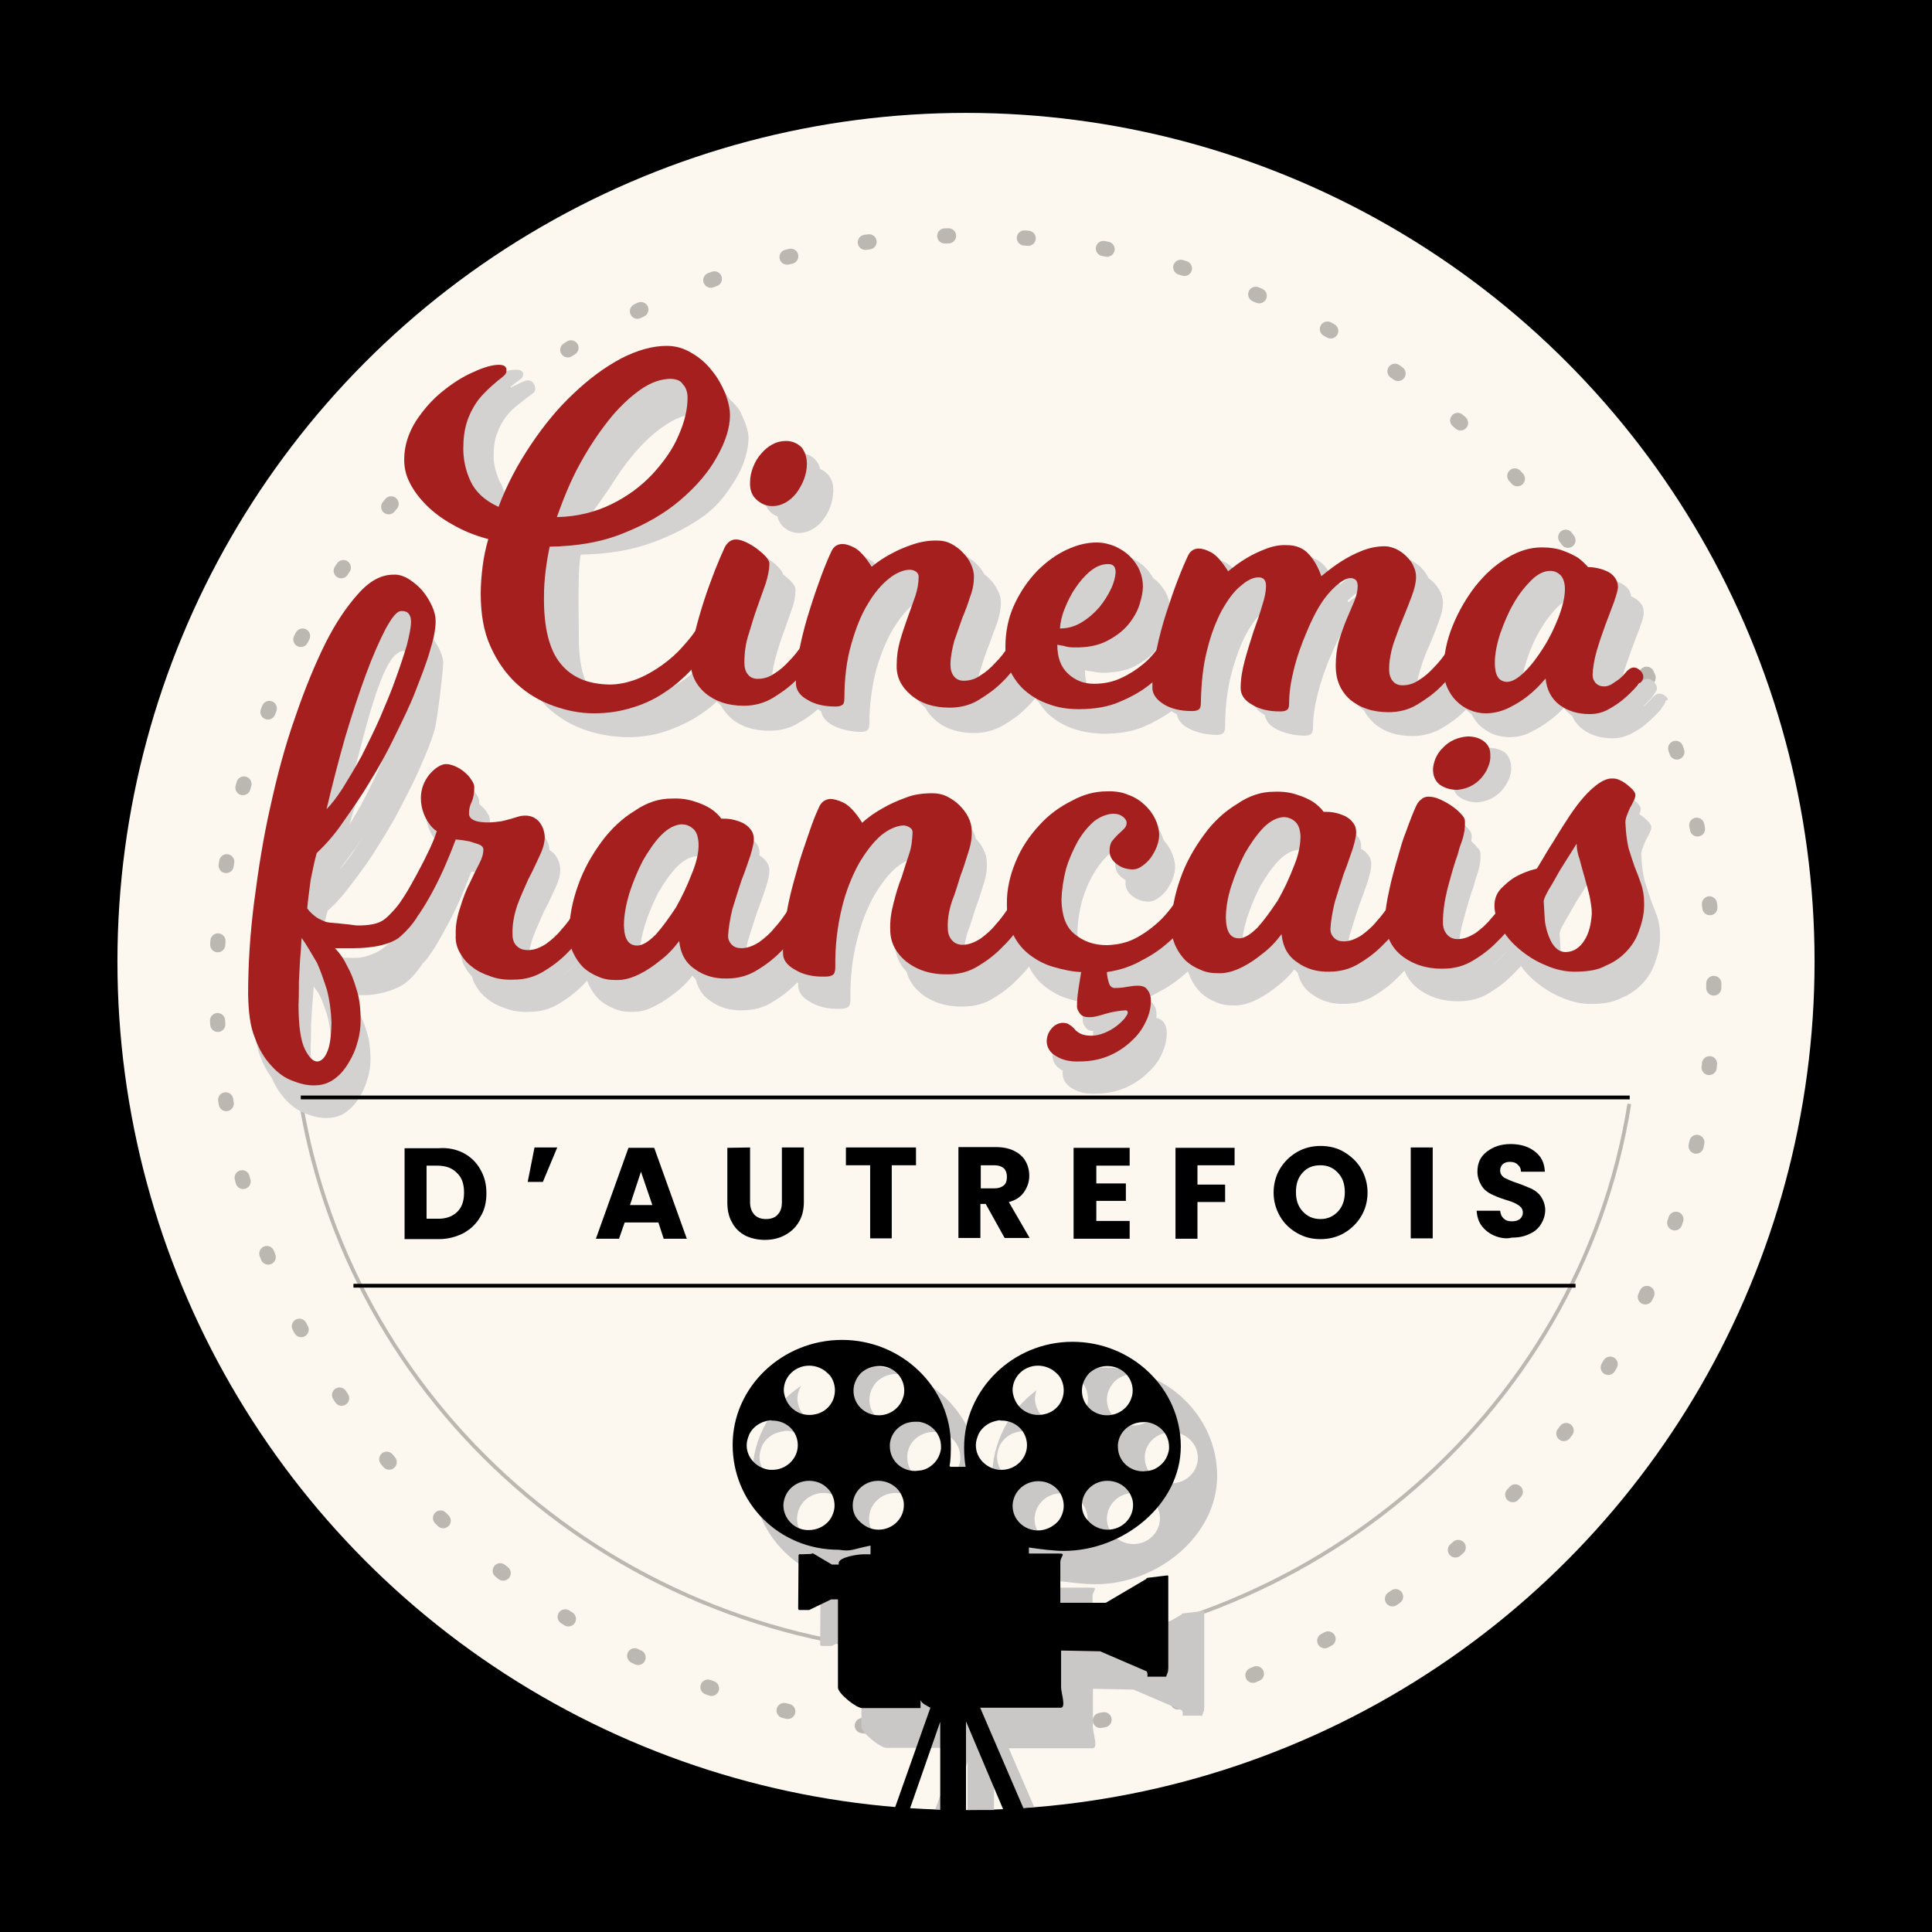 <?xml version="1.0" encoding="utf-8"?>
<!-- Generator: Adobe Illustrator 24.0.0, SVG Export Plug-In . SVG Version: 6.00 Build 0)  -->
<svg version="1.1" id="Calque_1" xmlns="http://www.w3.org/2000/svg" xmlns:xlink="http://www.w3.org/1999/xlink" x="0px" y="0px"
	 viewBox="0 0 510 510" style="enable-background:new 0 0 510 510;" xml:space="preserve">
<rect x="0" y="0" width="510" height="510" fill="#808080" stroke="none"/>
<style type="text/css">
	.st0{fill:#FCF8F0;}
	.st1{opacity:0.26;}
	.st2{fill:none;stroke:#000000;stroke-width:4;stroke-linecap:round;stroke-linejoin:round;stroke-dasharray:1.002,20.038;}
	.st3{opacity:0.26;fill:none;stroke:#000000;stroke-miterlimit:10;enable-background:new    ;}
	.st4{fill:none;stroke:#000000;stroke-miterlimit:10;}
	.st5{fill:#D3D2D1;}
	.st6{fill:#A51F1E;}
	.st7{fill:#C9C8C7;}
</style>
<polygon points="-86.9,-41.1 634,-42.3 634,566.6 -86.9,567.8 "/>
<g id="BACKGROUND">
</g>
<circle cx="254.8" cy="253.8" r="254"/>
<circle class="st0" cx="255" cy="253.8" r="224"/>
<g class="st1">
	<circle class="st0" cx="255.4" cy="260.4" r="197.6"/>
	<circle class="st2" cx="254.8" cy="259.8" r="197.6"/>
</g>
<path class="st3" d="M430.1,291.4c-13.2,82.7-87,145.2-175.3,145.2c-88.4,0-161.8-63.1-175.4-145.7"/>
<path class="st3" d="M81.4,285.2"/>
<g>
	<g>
		<path d="M122.4,304.4c1.9,1,3.4,2.5,4.4,4.3c1.1,1.9,1.6,3.9,1.6,6.3c0,2.4-0.5,4.5-1.6,6.2c-1.1,1.9-2.5,3.2-4.4,4.3
			c-2,1-4.1,1.6-6.6,1.6h-9v-24h9C118.2,302.9,120.5,303.4,122.4,304.4z M120.6,320c1.3-1.2,1.9-2.9,1.9-5.2s-0.6-4-1.9-5.2
			c-1.3-1.3-2.9-1.9-5.2-1.9h-2.8v14h2.8C117.5,321.8,119.3,321.2,120.6,320z"/>
		<path d="M141.1,302.9h6l-3.8,9.1h-4L141.1,302.9z"/>
		<path d="M173.8,322.7h-8.9l-1.5,4.3h-6.1l8.6-24h6.8l8.6,24h-6.1L173.8,322.7z M172.2,318.1l-3-8.8l-2.9,8.8H172.2z"/>
		<path d="M198,302.9v14.4c0,1.5,0.4,2.5,1.1,3.3c0.7,0.8,1.8,1.2,3.1,1.2c1.3,0,2.5-0.4,3.1-1.2c0.8-0.8,1.1-1.9,1.1-3.3v-14.4h5.8
			v14.4c0,2.2-0.5,4-1.4,5.4c-0.9,1.5-2.2,2.6-3.7,3.4c-1.5,0.8-3.3,1.2-5.2,1.2c-1.9,0-3.6-0.4-5.1-1.1c-1.5-0.8-2.7-1.9-3.5-3.4
			c-0.9-1.5-1.3-3.3-1.3-5.4V303L198,302.9L198,302.9z"/>
		<path d="M241.8,302.9v4.7h-6.4v19.3h-5.7v-19.3h-6.4v-4.7H241.8z"/>
		<path d="M265.2,326.8l-5-9h-1.4v9H253v-24h9.8c1.9,0,3.5,0.3,4.9,1c1.4,0.7,2.4,1.6,3,2.7c0.7,1.2,1,2.5,1,3.9
			c0,1.6-0.5,3-1.4,4.3c-0.9,1.3-2.3,2.2-4,2.6l5.5,9.5L265.2,326.8L265.2,326.8z M258.9,313.7h3.6c1.1,0,1.9-0.3,2.5-0.8
			c0.6-0.5,0.8-1.3,0.8-2.3c0-0.9-0.3-1.7-0.8-2.2c-0.6-0.5-1.4-0.8-2.5-0.8h-3.6V313.7z"/>
		<path d="M289.4,307.5v4.9h7.8v4.6h-7.8v5.3h8.8v4.7h-14.8v-24h14.8v4.7H289.4L289.4,307.5z"/>
		<path d="M325.9,302.9v4.7h-9.8v5.1h7.3v4.6h-7.3v9.7h-5.8v-24H325.9z"/>
		<path d="M342.4,325.5c-1.9-1.1-3.4-2.5-4.5-4.4s-1.7-4-1.7-6.3s0.6-4.5,1.7-6.3s2.6-3.3,4.5-4.4c1.9-1.1,4-1.6,6.2-1.6
			s4.4,0.5,6.2,1.6s3.4,2.5,4.5,4.4s1.7,4,1.7,6.3s-0.6,4.5-1.7,6.3s-2.6,3.3-4.5,4.4s-4,1.6-6.2,1.6
			C346.3,327.1,344.3,326.6,342.4,325.5z M353.2,319.8c1.2-1.3,1.8-3,1.8-5.1c0-2.2-0.6-3.8-1.8-5.1c-1.2-1.3-2.7-2-4.6-2
			c-2,0-3.5,0.6-4.7,1.9c-1.2,1.3-1.8,2.9-1.8,5.2c0,2.2,0.6,3.8,1.8,5.1c1.2,1.3,2.7,2,4.7,2C350.4,321.8,352,321.1,353.2,319.8z"
			/>
		<path d="M378.2,302.9v24h-5.8v-24H378.2z"/>
		<path d="M394.5,326.2c-1.4-0.6-2.5-1.5-3.3-2.5c-0.9-1.2-1.3-2.5-1.4-4.1h6.2c0.1,0.9,0.4,1.6,1,2.1c0.5,0.5,1.2,0.7,2.1,0.7
			c0.9,0,1.6-0.2,2.1-0.6s0.8-1,0.8-1.7c0-0.6-0.2-1.1-0.6-1.5s-0.9-0.7-1.5-1c-0.6-0.3-1.5-0.6-2.5-0.9c-1.6-0.5-2.8-1-3.8-1.5
			c-1-0.5-1.9-1.2-2.5-2.2c-0.6-1-1.1-2.2-1.1-3.7c0-2.3,0.8-4,2.5-5.3s3.7-2,6.3-2s4.8,0.7,6.4,2c1.7,1.3,2.5,3,2.6,5.3h-6.3
			c0-0.8-0.3-1.4-0.9-1.9c-0.5-0.5-1.2-0.7-2.1-0.7c-0.7,0-1.3,0.2-1.8,0.6c-0.4,0.4-0.7,0.9-0.7,1.7c0,0.8,0.4,1.4,1.1,1.9
			c0.8,0.4,1.9,0.9,3.4,1.4c1.5,0.5,2.8,1.1,3.8,1.5c1,0.5,1.9,1.2,2.5,2.1c0.6,0.9,1.1,2.2,1.1,3.5c0,1.3-0.4,2.6-1.1,3.7
			c-0.7,1.2-1.8,2.1-3,2.6c-1.4,0.7-2.9,1-4.7,1C397.6,327.1,396,326.8,394.5,326.2z"/>
	</g>
</g>
<g>
	<line class="st4" x1="93.3" y1="339.4" x2="415.9" y2="339.4"/>
</g>
<g>
	<g>
		<path class="st5" d="M439.8,183.9c-0.5-0.5-1.1-0.8-1.7-0.8c-0.5,0-1,0.2-1.3,0.5c-0.4,0.3-0.7,0.7-1,1c-0.6,0.7-1.2,1.3-1.9,1.8
			c-0.1,0-0.1,0.1-0.2,0.1c0.8-0.7,1.6-1.6,2.4-2.4c0.2-0.3,0.3-0.6,0.6-0.9c0.4-0.6,0.7-1.1,0.7-1.5c0-0.6-0.3-1.1-0.8-1.7
			c-0.5-0.5-1.1-0.8-1.7-0.8c-0.5,0-1,0.2-1.3,0.5c-0.4,0.3-0.7,0.7-1,1c-0.6,0.7-1.2,1.3-1.9,1.8c-0.6,0.4-1.2,0.8-1.8,1.2
			c-0.5,0.3-1.1,0.5-1.6,0.5c0.1-1.7,0.4-3.5,1-5.6c0.7-2.4,1.5-4.7,2.3-6.9s1.6-4.2,2.3-6.1c0.7-1.8,1-3.1,1-3.9
			c0-0.9-0.2-1.8-0.8-2.4c-0.5-0.7-1.2-1.2-1.9-1.6c-0.2-0.1-0.4-0.2-0.6-0.2c-0.1-0.7-0.3-1.4-0.7-1.9c-0.5-0.7-1.2-1.2-1.9-1.6
			c-0.8-0.4-1.6-0.7-2.6-0.9c-0.9-0.2-1.8-0.3-2.6-0.3c-0.7-0.9-1.5-1.7-2.7-2.5c-1-0.7-2.2-1.3-3.8-1.8c-1.6-0.6-3.4-0.9-5.7-0.9
			c-3,0-6.1,0.9-9.2,2.8c-3.1,1.9-5.8,4.4-8.3,7.4c-2.5,3.1-4.5,6.6-6,10.4c-1.1,2.6-1.8,5.3-2.1,8c-0.8,1.1-1.7,2.1-2.6,3
			c-1.1,1.2-2.4,2.3-3.9,3.3c-1.5,0.9-2.9,1.4-4.4,1.4c-0.1,0-0.2,0-0.3,0c0-0.1,0-0.2,0-0.4c0-2.2,0.4-4.4,1.1-6.7s1.5-4.5,2.5-6.6
			c0.9-2.1,1.7-4.2,2.4-6.1c0.7-1.9,1.1-3.6,1.1-5c0-0.9-0.2-1.9-0.7-2.9s-1.1-1.8-1.9-2.6c-0.4-0.4-0.8-0.7-1.2-1
			c0-0.1-0.1-0.1-0.1-0.2c-0.5-1-1.1-1.8-1.9-2.6s-1.7-1.4-2.7-1.9s-2-0.7-2.9-0.7c-2.1,0-4.1,0.4-6.1,1.2s-3.7,1.7-5.3,2.7
			c-1.5,1-3,2.1-4.4,3.2c-0.3-0.5-0.7-0.9-1-1.3c-0.4-0.4-0.9-0.8-1.3-1.1c-0.6-1-1.2-1.9-1.9-2.7c-1.4-1.5-3.3-2.3-5.8-2.4
			c-1.9,0-3.8,0.3-5.6,1c-1.8,0.7-3.5,1.5-5,2.4c-1.7,1-3.3,2.1-4.8,3.3c-0.2-0.2-0.4-0.3-0.5-0.5c-1.5-2.3-2.9-3.8-4.1-4.4
			c-1.3-0.7-2.4-1-3.2-1c-1.4,0-2.4,0.7-3,2.1c-0.7,1.5-1.5,3.6-2.6,6.2c-1,2.6-2,5.5-3,8.6s-1.9,6.4-2.6,9.8c0,0.2-0.1,0.4-0.1,0.5
			c-1.1,1.4-2.3,2.6-3.7,3.7c-1.5,1.2-3.3,2.4-5.5,3.4s-4.5,1.6-7.1,1.5c-2.1,0-4-0.6-5.6-1.7c-0.6-1.4-0.9-3-0.9-4.8
			c0.6,0.2,1.1,0.3,1.7,0.3c0.9,0.2,1.7,0.3,2.6,0.4c3.5,0,6.4-0.5,8.8-1.7c2.3-1.2,4.2-2.6,5.6-4.3s2.4-3.4,3-5.3
			c0.6-1.9,0.9-3.4,0.9-4.8c0-1.5-0.3-2.9-0.9-4.3c-0.6-1.4-1.5-2.6-2.6-3.7c-0.3-0.3-0.7-0.6-1.1-0.9c-0.6-1.1-1.3-2-2.2-2.9
			c-1.1-1.1-2.4-1.9-3.9-2.6c-1.5-0.7-3.1-1-4.8-1c-2.4,0-5.1,0.6-7.9,1.9c-2.8,1.3-5.4,3.2-7.8,5.6c-2.4,2.4-4.4,5.4-6,8.8
			c-1.6,3.4-2.4,7.2-2.4,11.4c0,0.2,0,0.4,0,0.7c-0.9,1.3-1.8,2.4-2.8,3.4c-1.1,1.2-2.4,2.3-3.9,3.3c-1.5,0.9-2.9,1.4-4.4,1.4
			c-0.1,0-0.2,0-0.3,0c0-0.1,0-0.2,0-0.4c0-2,0.3-4,1-6c0.6-2,1.3-4,2.1-6c0.7-2,1.4-3.9,2.1-5.7c0.6-1.9,1-3.6,1-5.3
			c0-1.1-0.2-2.2-0.8-3.3c-0.5-1.1-1.2-2.1-2.1-3c-0.4-0.4-0.9-0.9-1.4-1.2c-0.5-0.9-1.1-1.8-1.9-2.6c-0.9-0.9-1.9-1.7-3-2.3
			c-1.1-0.6-2.3-0.9-3.5-0.9c-2.4,0-4.6,0.3-6.7,1c-2.1,0.7-3.9,1.5-5.6,2.4c-1.9,1-3.6,2.1-5.1,3.3c-0.2-0.2-0.4-0.3-0.5-0.5
			c-1.5-2.3-2.9-3.8-4.1-4.4c-1.3-0.7-2.4-1-3.2-1c-1.4,0-2.4,0.7-3,2.1c-0.7,1.5-1.5,3.6-2.6,6.3c-1,2.7-2,5.6-3,8.8
			s-1.9,6.5-2.6,9.8c0,0.1,0,0.2-0.1,0.3c-0.9,1.2-1.8,2.3-2.8,3.3c-1.1,1.2-2.4,2.3-3.9,3.3c-1.5,0.9-2.9,1.4-4.4,1.4
			c-0.1,0-0.2,0-0.3,0c0-0.1,0-0.2,0-0.4c0-2.6,0.4-5.2,1-7.6c0.7-2.4,1.4-4.8,2.2-6.9c0.8-2.2,1.5-4.2,2.2-6.2c0.7-1.9,1-3.7,1-5.4
			c0-0.4-0.3-1-0.9-1.7c-0.6-0.7-1.3-1.4-2.2-2c-0.1,0-0.1-0.1-0.2-0.1c0-0.4-0.3-1-0.9-1.6c-0.6-0.7-1.3-1.4-2.2-2
			c-0.9-0.7-1.8-1.3-2.9-1.8c-1-0.5-2-0.8-2.8-0.8c-0.7,0-1.3,0.2-1.8,0.6c-0.5,0.4-0.9,0.9-1.2,1.5c-0.7,1.5-1.5,3.6-2.6,6.1
			c-1,2.5-2,5.2-2.9,8.1c-0.9,2.8-1.7,5.6-2.4,8.4c-0.4,1.5-0.6,2.8-0.8,4c-0.9,1.1-1.9,2.1-3,3.1c-1.6,1.5-3.4,2.8-5.3,3.8
			c-1.9,1.1-3.9,1.9-5.9,2.6c-2,0.6-4,1-6,0.9c-4.5,0-8-1.1-10.7-3.3c-1.7-3.1-2.5-7.3-2.5-12.7c0-3.7-0.4-18.4,0.5-22.2
			c6.9-0.1,13.1-1.1,18.7-3.1c5.5-2,10.3-4.5,14.2-7.4c3.9-3,6-6.2,8.1-9.6c2.1-3.4,3.2-7.5,3.3-10.4c0-1.5-0.4-3.2-1.2-5
			s-0.9-2.5-2.3-4c-0.4-0.5-0.8-0.9-1.3-1.3c-0.6-0.9-1.2-1.7-1.9-2.5c-1.4-1.5-3.1-2.8-5-3.9c-2-1-4.1-1.6-6.3-1.6
			c-3.6,0-7.4,0.9-11.4,2.8c-4.1,1.9-8,4.5-11.9,7.8s-6.5,18.2-9.9,22.6c4.9-6.5-2-0.6-8.2,14c-1.5-0.6-5.1-16.7-6.2-17.5
			c-1.1-2.3-1.7-4.7-1.7-7s0.3-4.2,0.9-5.9c0.6-1.6,1.4-3.1,2.3-4.3c0.9-1.2,1.9-2.2,2.9-3s1.9-1.5,2.7-2.1c0.7-0.5,1.2-0.9,1.6-1.2
			c0.4-0.3,0.6-0.7,0.6-1.2c0-0.8-0.6-2.2-1.9-2.2c-1.3,0-3.1,1.4-5.3,2.2c0.7-0.5,1.3-1,1.8-1.4c0.7-0.5,1.2-0.9,1.6-1.2
			c0.4-0.3,0.6-0.7,0.6-1.2c0-0.8-0.6-1.2-1.9-1.2c-1.6,0-3.7,0.5-6.4,1.6c-2.7,1.1-5.3,2.5-7.9,4.4s-4.8,4.1-6.7,6.7
			c-1.9,2.6-1.6,9.7-1.6,12.7c0,1.8,0.5,3.5,1.4,5.3c0.9,1.6,2.1,3.1,3.7,4.6c0.9,1.5,2.1,2.9,3.7,4.2c1.8,1.6,4.1,3,6.6,4.3
			c1.5,0.8,3.2,1.4,5,2c-0.3,1.2,0.4,13.4,0.2,14.6c-0.3,2-0.5,4.1-0.5,6.1c0,4.6,0.8,8.6,2.5,11.9c1.4,2.7,3.1,5.1,5.2,7
			c1.3,1.9,2.8,3.6,4.6,5c2.7,2.2,5.7,3.8,9.1,4.9c3.4,1.1,6.9,1.6,10.3,1.7c3.4,0,6.6-0.4,9.5-1.3c2.9-0.9,5.6-2.1,8.1-3.5
			c2.3-1.4,4.4-2.9,6.2-4.6c0.2,0.2,0.3,0.3,0.5,0.5s0.4,0.3,0.6,0.5c0.6,1.2,1.5,2.3,2.6,3.3c2.6,2.3,6,3.4,10.2,3.4
			c2.7,0,5.3-0.6,7.6-2c2-1.1,3.7-2.4,5.2-3.7c0.2,0.1,0.4,0.3,0.6,0.4c0.1,0.1,0.2,0.1,0.3,0.2c0.2,1.4,1.2,2.7,2.9,3.6
			c2,1.1,4.5,1.7,7.4,1.8c0.8,0,1.4-0.1,1.8-0.4c0.4-0.3,0.6-0.9,0.6-1.8c0-5.3,0.7-10,1.8-14.2c1.2-4.2,2.7-7.8,4.4-10.7
			c1.8-2.9,3.6-5.2,5.6-6.7c1.5-1.2,3-1.9,4.3-2.2c-0.2,1-0.4,2-0.7,3.1c-0.6,1.8-1.3,3.7-2,5.6c-0.7,2-1.4,4-2,6.1
			s-0.9,4.3-0.9,6.5c0,3.1,1.2,5.7,3.8,7.9c0.1,0.1,0.3,0.2,0.4,0.3c0.6,1.3,1.6,2.4,2.8,3.5c2.6,2.2,6,3.3,10.2,3.3
			c2.7,0,5.3-0.7,7.6-2c2.4-1.4,4.4-2.9,6.1-4.6c0.8-0.8,1.6-1.6,2.3-2.5c0.3,0.3,0.6,0.6,0.9,0.8c0.9,1.4,1.9,2.7,3.2,3.8
			c1.7,1.4,3.7,2.6,6.1,3.4c2.4,0.8,5,1.2,7.8,1.3c4.2,0,7.9-0.6,11-2c2.8-1.2,5.1-2.6,7.1-4c0.3,0.3,0.7,0.5,1.1,0.7
			c0.1,0.1,0.2,0.1,0.3,0.2c0.2,1.4,1.2,2.7,2.9,3.6c2,1.1,4.5,1.7,7.4,1.8c0.8,0,1.4-0.1,1.8-0.4c0.4-0.3,0.6-0.9,0.6-1.8
			c0-5.3,0.6-10,1.7-14.1s2.4-7.6,3.9-10.4c1.5-2.8,3.2-4.9,5-6.4c1.2-1,2.2-1.6,3.2-1.9c-0.2,1-0.4,2.1-0.9,3.4
			c-0.7,2.1-1.5,4.4-2.3,6.9c-0.9,2.5-1.7,5-2.3,7.6c-0.7,2.6-1,5-1.1,7.3c0,1.8,1,3.2,3,4.4c0.1,0.1,0.2,0.1,0.3,0.2
			c0.2,1.4,1.2,2.7,2.9,3.6c2,1.1,4.5,1.7,7.4,1.8c0.8,0,1.4-0.1,1.8-0.4c0.4-0.3,0.6-0.9,0.6-1.8c0-2.6,0.4-5.5,1.2-8.7
			c0.8-3.2,2-6.8,3.7-10.7c1.9-4.5,3.9-7.9,6.1-10.2c1.4-1.5,2.6-2.4,3.6-3c-0.2,0.6-0.4,1.2-0.6,1.9c-0.6,1.5-1.3,3-2,4.7
			s-1.4,3.5-2,5.6c-0.6,2-0.9,4.3-0.9,6.8c0,3.6,1.2,6.5,3.8,8.7c0.2,0.2,0.4,0.3,0.6,0.5c0.6,1.2,1.5,2.3,2.6,3.3
			c2.6,2.3,6,3.4,10.2,3.4c2.7,0,5.3-0.7,7.6-2c2.4-1.4,4.4-2.9,6.1-4.6c0.1-0.1,0.3-0.3,0.4-0.4c0.1,0.1,0.1,0.1,0.2,0.2
			c0.4,0.4,0.9,0.8,1.3,1.1c0.5,1,1.1,1.9,1.9,2.7c1,1,2.2,1.8,3.5,2.4c1.4,0.6,2.8,0.8,4.3,0.9c2.2,0,4.2-0.4,6-1.4
			c1.9-0.9,3.5-2,5-3.1c1.2-0.9,2.4-2,3.6-3.2c0.5,0.7,1.1,1.2,1.8,1.8c0.1,0.1,0.3,0.2,0.4,0.3c0.6,1.4,1.6,2.6,2.8,3.5
			c2.1,1.6,4.8,2.4,7.9,2.4c1.6,0,3.2-0.4,4.7-1.1c1.5-0.8,2.9-1.6,4.1-2.7c1.3-1.1,2.7-2.4,3.9-3.8c0.2-0.3,0.3-0.6,0.6-0.9
			c0.4-0.6,0.7-1.1,0.7-1.5C440.6,184.9,440.3,184.4,439.8,183.9z M401.6,182c0-2.3,0.5-4.8,1.4-7.7c0.9-2.8,2.1-5.5,3.5-7.9
			s3-4.5,4.7-6.2s3.4-2.5,5-2.5c0.2,0,0.5,0,0.7,0.1c0,0.3,0.1,0.6,0,0.9c0,2.1-0.6,4.6-1.7,7.4c-1.1,2.8-2.4,5.5-4,8
			s-3.3,4.7-5,6.4s-3.2,2.6-4.6,2.6C401.6,182.8,401.6,182.4,401.6,182z M294.9,157.8c1-0.8,2-1.4,3.1-1.6c-0.2,0.8-0.5,1.6-0.9,2.5
			c-0.8,1.7-1.8,3.3-3.1,4.9c-1.3,1.6-2.9,2.9-4.7,4c-0.5,0.3-0.9,0.5-1.4,0.7c0-0.1,0.1-0.2,0.1-0.4c0.8-2,1.7-3.8,2.9-5.6
			C292.1,160.6,293.4,159.1,294.9,157.8z M270.8,180.9c-0.2,0.3-0.5,0.5-0.7,0.8C270.4,181.4,270.6,181.2,270.8,180.9L270.8,180.9z
			 M185,109.4c0,0.1,0,0.2,0,0.3c0,2.6-0.8,5.5-2.3,8.5c-1.5,3.1-3.7,5.9-6.5,8.6c-2.8,2.7-4.8,7.8-8.9,9.7
			c-2.7,1.2-10.7,2.9-13.8,3.4c1.2-2.6,6.1-9,7.6-11.4c2.3-3.7,4.7-7,7.3-9.9s5.2-5.1,7.9-6.8s5.3-2.5,7.7-2.5
			C184.4,109.3,184.7,109.3,185,109.4z M355.9,159c-0.1-0.2-0.1-0.3-0.2-0.4c1.8-1.8,3.2-2.7,4.4-2.7
			C358.7,156.9,357.3,157.9,355.9,159z"/>
		<path class="st5" d="M205.2,136.3c0.3,1.1,0.7,1.9,1.5,2.7c1.2,1.1,2.6,1.7,4.2,1.7c1.2,0,2.3-0.3,3.4-0.9
			c1.1-0.6,2.1-1.4,2.9-2.5c0.9-1.1,1.5-2.3,2-3.6s0.7-2.8,0.8-4.2c0-1.8-0.5-3.3-1.6-4.4c-0.6-0.6-1.2-1-1.9-1.3
			c-0.2-1-0.7-1.8-1.3-2.5c-1.1-1.1-2.4-1.7-4.1-1.7c-1.3,0-2.5,0.3-3.6,0.9c-1.1,0.6-2.1,1.4-3,2.5s-1.6,2.2-2.1,3.5
			s-0.8,2.7-0.8,4c0,2,0.6,3.5,1.7,4.6C204,135.7,204.5,136.1,205.2,136.3z"/>
	</g>
	<g>
		<g>
			<path class="st6" d="M156.8,188.3c-3.7,0-7.2-0.7-10.8-2c-3.6-1.3-6.8-3.2-9.6-5.8c-2.8-2.6-5.1-5.8-6.9-9.8
				c-1.8-3.9-2.6-8.6-2.6-14c0-2.4,0.2-4.8,0.5-7.2c0.3-2.4,0.8-4.8,1.5-7.2c-3.5-0.9-6.6-2.2-9.4-3.8c-2.7-1.5-5-3.2-6.9-5.1
				c-1.9-1.9-3.4-3.9-4.4-5.9c-1.1-2.1-1.5-4.1-1.5-6.2c0-3.6,1.1-6.9,3-10c2-3.1,4.4-5.8,7-7.9c2.7-2.2,5.5-4,8.3-5.2
				c2.8-1.3,5-1.9,6.7-1.9c1.4,0,2,0.5,2,1.4c0,0.6-0.2,1.1-0.6,1.4c-0.4,0.4-0.9,0.8-1.7,1.4c-0.8,0.7-1.8,1.5-2.8,2.5
				s-2.1,2.1-3,3.5c-0.9,1.4-1.8,3.1-2.4,5.1c-0.6,1.9-0.9,4.2-0.9,6.9c0,2.8,0.6,5.7,1.9,8.5s3.7,5.1,7.4,6.8
				c2.2-5.9,5.1-11.3,8.6-16.5c3.5-5.2,7.2-9.7,11.3-13.5c4.1-3.9,8.2-6.9,12.5-9.2c4.3-2.2,8.3-3.3,12-3.3c2.3,0,4.5,0.6,6.6,1.9
				c2.1,1.2,3.8,2.7,5.3,4.6c1.5,1.8,2.6,3.8,3.5,5.9c0.8,2.1,1.3,4.1,1.3,5.9c0,3.3-1.2,7.1-3.5,11.1c-2.2,4-5.5,7.8-9.6,11.3
				c-4.1,3.5-9.1,6.4-14.9,8.7c-5.8,2.4-12.4,3.5-19.6,3.6c-0.9,4.4-1.5,8.7-1.5,13.1c-0.1,8.2,1.4,14.2,4.4,17.8
				c2.9,3.6,7.2,5.4,12.9,5.5c2.1,0,4.2-0.4,6.3-1.1s4.2-1.8,6.2-3.1c2-1.3,3.9-2.8,5.6-4.5c1.7-1.8,3.3-3.6,4.6-5.5
				c0.1-0.2,0.3-0.6,0.6-0.9c0.1-0.1,0.4-0.4,0.7-0.6s0.6-0.4,1.1-0.4c0.7,0,1.3,0.2,1.8,0.8c0.4,0.5,0.7,1.2,0.7,1.8
				c0,0.4-0.1,0.7-0.2,0.9c-0.1,0.4-0.2,0.6-0.4,0.9c-0.2,0.4-0.3,0.7-0.5,1.2c-1.4,2.2-3,4.4-4.9,6.6c-2,2.1-4.2,4.1-6.8,5.8
				c-2.6,1.8-5.5,3.2-8.5,4.1C163.8,187.8,160.4,188.3,156.8,188.3z M177.1,100c-2.5,0-5.3,0.9-8.1,2.9c-2.8,2-5.6,4.6-8.3,8
				c-2.7,3.4-5.3,7.3-7.7,11.7c-2.4,4.4-4.3,9.1-6,13.9c5.3-0.1,10.1-1.3,14.4-3.4c4.3-2.1,7.9-4.8,10.9-8c2.9-3.2,5.3-6.5,6.8-10.1
				c1.6-3.6,2.4-6.9,2.4-10c0-1.4-0.4-2.7-1.2-3.5C179.7,100.5,178.7,100.1,177.1,100z"/>
			<path class="st6" d="M196.5,175c0,1.2,0.3,2.3,0.9,3c0.6,0.8,1.5,1.2,2.6,1.2c1.5,0,3-0.4,4.4-1.4c1.5-0.9,2.7-2,3.9-3.3
				c1.3-1.3,2.6-2.9,3.7-4.7c0.1-0.2,0.3-0.5,0.6-0.8c0.1-0.1,0.4-0.3,0.7-0.5s0.6-0.3,1-0.3c0.6,0,1.1,0.2,1.6,0.7
				c0.5,0.4,0.7,1,0.7,1.5c0,0.3-0.1,0.6-0.2,0.8c-0.1,0.3-0.2,0.5-0.4,0.8s-0.3,0.6-0.5,1c-1.7,2.5-3.5,4.8-5.5,6.7
				c-1.7,1.7-3.8,3.2-6.1,4.6c-2.4,1.4-4.9,2-7.6,2c-4.2,0-7.6-1.2-10.2-3.4c-2.6-2.3-3.9-5.2-3.8-8.7c0-2,0.4-4.3,1.1-7.1
				c0.7-2.8,1.5-5.6,2.4-8.4c0.9-2.8,1.9-5.5,2.9-8.1c1-2.5,1.9-4.6,2.6-6.1c0.3-0.6,0.7-1.1,1.2-1.5s1.1-0.6,1.8-0.6
				c0.8,0,1.7,0.3,2.8,0.8c1,0.5,2,1.1,2.9,1.8s1.6,1.3,2.2,2c0.6,0.7,0.9,1.3,0.9,1.7c0,1.7-0.4,3.5-1,5.4c-0.7,1.9-1.4,4-2.2,6.2
				s-1.5,4.5-2.2,6.9C196.8,169.8,196.5,172.4,196.5,175z M213,122.4c0,1.5-0.3,2.9-0.8,4.2s-1.2,2.5-2,3.6
				c-0.9,1.1-1.8,1.9-2.9,2.5c-1.1,0.6-2.2,0.9-3.4,0.9c-1.6,0-3-0.6-4.2-1.7c-1.2-1.1-1.8-2.6-1.7-4.6c0-1.4,0.3-2.7,0.8-4
				s1.2-2.5,2.1-3.5c0.9-1.1,1.9-1.9,3-2.5s2.3-0.9,3.6-0.9c1.6,0,3,0.6,4.1,1.7C212.4,119.1,213,120.6,213,122.4z"/>
			<path class="st6" d="M250.9,175.5c0,1.2,0.3,2.3,0.9,3c0.6,0.8,1.5,1.2,2.6,1.2c1.5,0,3-0.4,4.4-1.4c1.5-0.9,2.7-2,3.9-3.3
				c1.3-1.3,2.6-2.9,3.7-4.7c0.1-0.2,0.3-0.5,0.6-0.8c0.1-0.1,0.4-0.3,0.7-0.5c0.3-0.2,0.6-0.3,1-0.3c0.6,0,1.1,0.2,1.6,0.7
				c0.5,0.4,0.7,1,0.7,1.5c0,0.3-0.1,0.6-0.2,0.8c-0.1,0.3-0.2,0.5-0.4,0.8c-0.2,0.3-0.3,0.6-0.5,1c-1.7,2.5-3.5,4.8-5.5,6.7
				c-1.7,1.7-3.8,3.2-6.1,4.6s-4.9,2-7.6,2c-4.2,0-7.6-1.1-10.2-3.3c-2.6-2.2-3.9-4.8-3.8-7.9c0-2.3,0.3-4.4,0.9-6.5
				c0.6-2.1,1.3-4.1,2-6.1s1.4-3.8,2-5.6s0.9-3.5,0.9-5.2c0-0.5-0.2-0.9-0.7-1.3c-0.4-0.3-1-0.5-1.6-0.5c-1.7,0-3.6,0.8-5.5,2.3
				c-2,1.6-3.9,3.8-5.6,6.7c-1.8,2.9-3.2,6.5-4.4,10.7s-1.8,8.9-1.8,14.2c0,1-0.2,1.6-0.6,1.8c-0.4,0.3-1,0.4-1.8,0.4
				c-3,0-5.5-0.6-7.4-1.8c-2-1.1-3-2.6-3-4.4c0-3.1,0.4-6.3,1.1-9.7c0.7-3.4,1.6-6.7,2.6-9.8c1-3.2,2-6.1,3-8.8s1.9-4.8,2.6-6.3
				c0.6-1.4,1.6-2.1,3-2.1c0.8,0,1.9,0.3,3.2,1s2.8,2.3,4.5,5c1.6-1.3,3.3-2.5,5.3-3.5c1.6-0.9,3.5-1.7,5.6-2.4s4.3-1.1,6.7-1
				c1.2,0,2.4,0.3,3.5,0.9c1.1,0.6,2.2,1.4,3,2.3c0.9,0.9,1.6,1.9,2.1,3c0.5,1.1,0.8,2.2,0.8,3.3c0,1.7-0.3,3.5-1,5.3
				c-0.6,1.9-1.3,3.8-2.1,5.7c-0.7,2-1.4,4-2.1,6C251.3,171.5,250.9,173.5,250.9,175.5z"/>
			<path class="st6" d="M309.7,174c-1.7,2.5-3.7,4.8-6.2,6.7c-2.1,1.7-4.7,3.2-7.8,4.5c-3.1,1.4-6.8,2-11,2c-2.8,0-5.4-0.4-7.8-1.3
				c-2.4-0.8-4.4-2-6.1-3.4s-3-3.2-4-5.1c-0.9-2-1.4-4.1-1.4-6.5c0-4.2,0.8-8,2.4-11.4s3.6-6.3,6-8.8c2.4-2.4,5-4.3,7.8-5.6
				s5.4-1.9,7.9-1.9c1.7,0,3.3,0.4,4.8,1c1.5,0.7,2.8,1.5,3.9,2.6s2,2.3,2.6,3.7s0.9,2.8,0.9,4.3c0,1.3-0.3,2.9-0.9,4.8
				c-0.6,1.9-1.6,3.6-3,5.3s-3.3,3.1-5.6,4.3c-2.3,1.2-5.3,1.8-8.8,1.7c-0.8,0-1.7-0.1-2.6-0.4c-0.5-0.1-1.1-0.2-1.7-0.3
				c0,3.3,0.9,5.8,2.8,7.6s4.2,2.7,6.9,2.7c2.6,0,5-0.5,7.1-1.5c2.2-1,4-2.2,5.5-3.4c1.8-1.4,3.3-3.1,4.6-5c0.1-0.2,0.3-0.5,0.6-0.8
				c0.1-0.1,0.4-0.3,0.7-0.5c0.3-0.2,0.6-0.3,1-0.3c0.6,0,1.1,0.2,1.6,0.7c0.5,0.4,0.7,1,0.7,1.5c0,0.3-0.1,0.6-0.2,0.8
				c-0.1,0.3-0.2,0.5-0.4,0.8C310,173.3,309.9,173.6,309.7,174z M279.8,165.9c2,0,3.9-0.5,5.7-1.6c1.8-1.1,3.3-2.4,4.7-4
				c1.3-1.6,2.3-3.2,3.1-4.9c0.8-1.7,1.1-3.1,1.2-4.3c0-1.5-0.6-2.2-2-2.2c-1.6,0-3.1,0.6-4.6,1.8s-2.8,2.7-4,4.5
				c-1.2,1.7-2.1,3.6-2.9,5.6C280.2,162.8,279.9,164.5,279.8,165.9z"/>
			<path class="st6" d="M352.6,175.8c0-2.5,0.3-4.7,0.9-6.8c0.6-2,1.3-3.9,2-5.6c0.7-1.7,1.4-3.2,2-4.7s0.9-2.8,0.9-4
				c0-0.7-0.2-1.3-0.5-1.6c-0.4-0.3-0.8-0.5-1.4-0.5c-1.3,0-3,1.1-5.2,3.4c-2.2,2.3-4.2,5.7-6.1,10.2c-1.7,3.9-2.9,7.4-3.7,10.7
				c-0.8,3.2-1.2,6.1-1.2,8.7c0,1-0.2,1.6-0.6,1.8c-0.4,0.3-1,0.4-1.8,0.4c-3,0-5.5-0.6-7.4-1.8c-2-1.1-3-2.6-3-4.4
				c0-2.3,0.4-4.7,1.1-7.3s1.5-5.1,2.3-7.6c0.9-2.5,1.7-4.8,2.3-6.9c0.7-2.1,1-3.8,1-5.1c0-1.5-0.6-2.3-2-2.3
				c-1.3,0-2.9,0.7-4.6,2.2c-1.8,1.4-3.4,3.6-5,6.4c-1.5,2.8-2.9,6.3-3.9,10.4c-1.1,4.1-1.6,8.8-1.7,14.1c0,1-0.2,1.6-0.6,1.8
				c-0.4,0.3-1,0.4-1.8,0.4c-3,0-5.5-0.6-7.4-1.8s-3-2.6-3-4.4c0-3.2,0.4-6.5,1.1-10c0.7-3.4,1.6-6.7,2.6-9.8s2-6,3-8.6
				s1.9-4.7,2.6-6.2c0.6-1.4,1.6-2.1,3-2.1c0.8,0,1.9,0.3,3.2,1c1.3,0.7,2.8,2.3,4.5,5c1.6-1.3,3.2-2.5,4.9-3.5
				c1.5-0.9,3.2-1.7,5-2.4s3.7-1.1,5.6-1c2.4,0,4.4,0.8,5.8,2.4c1.4,1.5,2.5,3.5,3.3,5.8c1.7-1.4,3.5-2.8,5.4-4
				c1.6-1,3.3-1.9,5.3-2.7s4-1.2,6.1-1.2c1,0,1.9,0.3,2.9,0.7c1,0.5,1.9,1.1,2.7,1.9c0.8,0.8,1.5,1.6,1.9,2.6c0.5,1,0.7,1.9,0.7,2.9
				c0,1.5-0.4,3.1-1.1,5s-1.5,3.9-2.4,6.1c-0.9,2.1-1.7,4.4-2.5,6.6c-0.7,2.3-1.1,4.5-1.1,6.7c0,1.2,0.3,2.3,0.9,3
				c0.6,0.8,1.5,1.2,2.6,1.2c1.5,0,3-0.4,4.4-1.4c1.5-0.9,2.7-2,3.9-3.3c1.3-1.3,2.6-2.9,3.7-4.7c0.1-0.2,0.3-0.5,0.6-0.8
				c0.1-0.1,0.4-0.3,0.7-0.5c0.3-0.2,0.6-0.3,1-0.3c0.6,0,1.1,0.2,1.6,0.7c0.5,0.4,0.7,1,0.7,1.5c0,0.3-0.1,0.6-0.2,0.8
				c-0.1,0.3-0.2,0.5-0.4,0.8c-0.2,0.3-0.3,0.6-0.5,1c-1.7,2.5-3.5,4.8-5.5,6.7c-1.7,1.7-3.8,3.2-6.1,4.6s-4.9,2-7.6,2
				c-4.2,0-7.6-1.2-10.2-3.4C353.8,182.3,352.6,179.4,352.6,175.8z"/>
			<path class="st6" d="M432.3,180.9c-1.3,1.5-2.6,2.7-3.9,3.8c-1.2,1-2.6,1.9-4.1,2.7s-3.1,1.1-4.7,1.1c-3.1,0-5.7-0.8-7.9-2.4
				c-2.1-1.6-3.4-3.9-3.7-7c-1.5,1.8-3.1,3.4-4.8,4.7c-1.5,1.2-3.2,2.2-5,3.1c-1.9,0.9-3.9,1.4-6,1.4c-1.5,0-2.9-0.3-4.3-0.9
				c-1.4-0.6-2.5-1.4-3.5-2.4s-1.8-2.2-2.4-3.6c-0.6-1.4-0.9-2.9-0.9-4.6c0-3.9,0.8-7.8,2.4-11.7s3.6-7.3,6-10.4
				c2.5-3.1,5.2-5.6,8.3-7.4c3.1-1.9,6.1-2.8,9.2-2.8c2.2,0,4.1,0.3,5.7,0.9c1.6,0.6,2.8,1.2,3.8,1.8c1.1,0.8,2,1.7,2.7,2.5
				c0.8,0,1.7,0.1,2.6,0.3s1.8,0.5,2.6,0.9c0.8,0.4,1.4,0.9,1.9,1.6c0.5,0.7,0.8,1.5,0.8,2.4c0,0.8-0.4,2.1-1,3.9
				c-0.7,1.8-1.4,3.8-2.3,6.1c-0.8,2.2-1.6,4.5-2.3,6.9c-0.7,2.4-1,4.5-1.1,6.3c0,0.9,0.3,1.6,0.8,2.2c0.6,0.6,1.3,0.9,2.3,0.9
				c0.6,0,1.2-0.2,1.8-0.5c0.6-0.4,1.2-0.8,1.8-1.2c0.7-0.5,1.3-1.1,1.9-1.8c0.3-0.4,0.6-0.7,1-1s0.8-0.5,1.3-0.5
				c0.6,0,1.1,0.3,1.7,0.8c0.5,0.5,0.8,1.1,0.8,1.7c0,0.4-0.2,0.9-0.7,1.5C432.6,180.3,432.4,180.6,432.3,180.9z M413.1,155.5
				c0-1.6-0.4-2.8-1.1-3.6c-0.8-0.8-1.7-1.2-2.8-1.2c-1.6,0-3.3,0.8-5,2.5s-3.3,3.7-4.7,6.2c-1.4,2.4-2.5,5.1-3.5,7.9
				c-0.9,2.8-1.4,5.4-1.4,7.7c0,3.3,1,4.9,3.2,5c1.3,0,2.9-0.9,4.6-2.6c1.8-1.7,3.4-3.9,5-6.4s2.9-5.2,4-8
				C412.5,160.1,413.1,157.6,413.1,155.5z"/>
		</g>
	</g>
</g>
<g>
	<g>
		<g>
			<g>
				<path class="st5" d="M113.8,250.8c-0.7,1.2-1.6,2.6-2.6,4.1c-1,1.5-2.3,3-3.8,4.3s-4.5,2.6-8,3.2c-2.3,0.5-5.3,0.2-8.1,0.2
					c1.2,1.2,2.3,2.6,3.2,4.3c0.9,1.4,1.6,3.2,2.3,5.4c0.7,2.2,1,4.6,1,7.4c0,1.6-0.2,3.3-0.8,5.1c-0.5,1.8-1.2,3.4-2.2,5
					c-0.9,1.5-2.1,2.8-3.5,3.8c-1.4,1-3,1.5-4.8,1.5c-1.6,0.1-3.4-0.2-5.4-1c-2-0.7-3.8-1.8-5.5-3.6s-3.1-3.9-4.1-6.6
					c-1.2-2.7-1.7-6.2-1.7-10.3c0-6.9,0.5-14.2,1.4-21.8c1-7.6,2.3-15.1,3.9-22.4c1.7-7.3,3.7-14.3,6-20.9
					c2.4-6.6,4.8-12.4,7.4-17.3c2.7-5,6.8-12.5,8.2-16.4c3.1-8.5,7.1-12.7,9.9-12.8c1.3,0,2.4,2.4,3.6,3.1c1.2,0.7,2.4,1.6,3.4,2.7
					c1,1.1,1.8,2.3,2.4,3.6c0.6,1.3,1,2.5,1,3.6c0,1.8-1.5,14.9-2.3,17.7c-0.8,2.9-2.1,6-3.6,9.4c-1.4,3.4-3.3,7-5.2,10.7
					c-1.9,3.8-4.1,7.4-6.2,10.7c-2.1,3.5-4.5,6.7-6.7,9.6c-2.2,3-4.4,5.5-6.5,7.3c-0.6,2-1,4.1-1.4,6.3c-0.3,2.2-0.5,4.5-0.8,6.7
					c0.5,0.8,1.2,1.4,1.9,1.9c0.6,0.4,1.4,0.8,2.3,1.1c0.9,0.4,1.3,1.1,2.5,1c1.9-0.1,4.9,0.2,6.6,0c3.5-0.6,5.6-2,6.8-3
					c1.2-1.1,1.1-1.3,2.4-2.4c1.8-1.6,3.2-4,4.1-5.2c0.1-0.3,0.5,0.1,0.8-0.3c0.1-0.2-0.3,0.2,0,0c0.3-0.2,0.6-1.6,1-1.6
					c0.6,0,1.1,0.2,1.6,0.7s0.8,1.1,0.8,1.8c0,0.3,0,0.7-0.1,1s-0.2,0.6-0.4,1C114.1,250,113.9,250.4,113.8,250.8z M82.8,260.4
					c-0.1,1.7-0.2,3.5-0.4,5.3c-0.1,1.5-0.2,3.2-0.3,5.1c0,1.8,0,3.6-0.1,5.3c0,5.1,0.5,8.5,1.6,10.5c1.1,1.9,2.1,2.9,3,2.8
					c0.7,0,1.2-0.3,1.7-0.9c0.5-0.6,0.8-1.3,1.1-2.2c0.3-0.9,0.5-1.8,0.6-2.9s0.2-2.1,0.1-3.2c-0.1-2.7-0.4-5.3-1.2-7.8
					c-0.8-2.5-1.6-4.6-2.6-6.3C85.4,264.1,84.1,262.1,82.8,260.4z M109.8,185.8c0-1.7,0.2-13.3-1.4-13.2c-1,0-1.4-1.8-3.8,0.1
					c-5,3.8-9.8,27.3-11.4,31.8c-1.6,4.4,2.2,3.1,0.4,8.7c-1.8,5.6-3.2,11.2-4.6,16.9c1.2-1.1,2.5-2.7,4.1-5
					c1.5-2.3,3.1-4.8,4.7-7.6c1.5-2.8,3-5.8,4.5-9c1.4-3.2,2.7-6.2,3.9-9.1c1.2-2.9,2.1-5.6,2.8-8
					C109.5,189,109.8,187.1,109.8,185.8z"/>
				<path class="st5" d="M139.4,255.2c0,1.4,0.4,2.4,1.2,3.1c0.7,0.7,1.7,1,2.9,1c1.6,0,3.1-0.6,4.7-1.6c1.5-1.1,2.9-2.3,4-3.7
					c1.4-1.5,2.6-3.2,3.9-5.2c0.1-0.2,0.3-0.5,0.6-0.9c0.2-0.2,0.4-0.3,0.7-0.6c0.3-0.2,0.7-0.3,1.1-0.3c0.6,0,1.2,0.2,1.7,0.7
					s0.8,1,0.8,1.6c0,0.3,0,0.6-0.2,0.9c-0.1,0.3-0.2,0.6-0.4,0.9s-0.3,0.7-0.4,1.1c-1.7,2.8-3.6,5.4-5.8,7.5
					c-1.8,1.9-3.9,3.6-6.4,5.1c-2.5,1.6-5.2,2.3-8.1,2.3c-2.3,0.1-4.4-0.2-6.2-0.9c-1.8-0.6-3.5-1.4-4.8-2.5c-1.4-1-2.4-2.3-3.2-3.7
					c-0.8-1.4-1.2-2.9-1.1-4.6c-0.1-2.6,0.4-5.1,1.2-7.4c0.7-2.3,1.5-4.5,2.5-6.4c0.9-1.9,1.7-3.6,2.5-5.1c0.8-1.5,1.1-2.7,1.1-3.7
					c0-0.6-0.4-1.1-1.2-1.4c-0.8-0.3-1.6-0.5-2.5-0.8c-1-0.2-2.2-0.4-3.6-0.5c-2.2,5.9-4.4,10.7-6.4,14.3c-2,3.8-3.7,6.6-5,8.3
					c-0.2,0.2-0.4,0.6-0.9,1.1c-0.4,0.5-1,0.7-1.7,0.8c-0.6,0-1.2-0.2-1.7-0.7s-0.8-1.1-0.8-1.7c0-0.6,0.1-1.1,0.5-1.6
					c0.3-0.5,0.6-1,0.7-1.3c1.1-1.6,2.6-4.2,4.7-7.6c1.9-3.5,3.9-8.1,5.6-13.7c-0.8-0.5-1.5-1.2-2.1-2.1c-0.5-0.7-1-1.6-1.4-2.7
					c-0.4-1.1-0.7-2.4-0.7-3.9c0-1.2,0.2-2.3,0.6-3.4c0.4-1.1,1-2,1.6-2.8c0.7-0.8,1.4-1.5,2.2-2c0.8-0.5,1.5-0.8,2.2-0.8
					c0.8,0,1.6,0.2,2.5,0.6c0.9,0.4,1.7,0.9,2.4,1.5s1.3,1.2,1.8,2c0.5,0.7,0.8,1.4,0.8,1.9c0,1.6-0.2,2.9-0.7,4c-0.5,1-0.7,2-0.7,3
					c0,0.9,0.5,1.5,1.5,1.9c1,0.4,2.2,0.5,3.6,0.5c1.3,0,2.5-0.2,3.4-0.3c0.9-0.2,1.7-0.4,2.4-0.6c0.7-0.2,1.4-0.4,2-0.6
					c0.6-0.2,1.3-0.3,2-0.3c1.4,0,2.6,0.5,3.6,1.6c0.9,1.1,1.4,2.4,1.5,4c0,1.4-0.4,3-1.3,4.9c-0.9,1.9-1.8,4-3,6.2
					c-1,2.3-2.1,4.6-3,7.1C139.7,250.4,139.3,252.8,139.4,255.2z"/>
				<path class="st5" d="M216.3,251.8c-1.7,2.8-3.6,5.4-5.8,7.5c-1.8,1.9-3.9,3.6-6.4,5.1c-2.5,1.6-5.2,2.3-8.1,2.3
					c-3.3,0.1-6.2-0.8-8.5-2.5c-2.4-1.6-3.8-4.1-4.1-7.4c-1.5,2-3.2,3.8-5.1,5.2c-1.6,1.3-3.3,2.5-5.3,3.5c-2,1.1-4.1,1.7-6.4,1.6
					c-1.6,0-3.1-0.2-4.6-0.9c-1.5-0.6-2.8-1.4-3.9-2.4c-1.1-1.1-2-2.4-2.7-3.9c-0.7-1.5-1-3.1-1-5c-0.1-4.3,0.8-8.6,2.3-12.8
					c1.5-4.3,3.7-8.1,6.2-11.5c2.5-3.5,5.5-6.2,8.8-8.2c3.2-2.2,6.4-3.2,9.7-3.2c2.4-0.1,4.4,0.2,6.1,0.8c1.7,0.5,3.1,1.2,4.1,1.8
					c1.2,0.8,2.2,1.7,2.9,2.7c0.9,0,1.8,0,2.8,0.2c1,0.2,1.9,0.5,2.8,0.9c0.8,0.4,1.6,1,2.1,1.7c0.6,0.7,0.9,1.6,0.9,2.6
					c0,0.9-0.3,2.3-0.9,4.3c-0.7,2-1.4,4.2-2.4,6.7c-0.8,2.4-1.6,5-2.4,7.6c-0.6,2.6-1,4.9-1.1,6.9c0,1,0.3,1.7,1,2.4
					c0.6,0.6,1.4,0.9,2.5,0.9c1.6,0,3.1-0.6,4.7-1.6c1.5-1.1,2.9-2.3,4-3.7c1.4-1.5,2.6-3.2,3.9-5.2c0.1-0.2,0.3-0.5,0.6-0.9
					c0.2-0.2,0.4-0.3,0.7-0.6c0.3-0.2,0.7-0.3,1.1-0.3c0.6,0,1.2,0.2,1.7,0.7s0.8,1,0.8,1.6c0,0.3,0,0.6-0.2,0.9
					c-0.1,0.3-0.2,0.6-0.4,0.9C216.6,251,216.5,251.4,216.3,251.8z M188.5,231c-0.1-1.7-0.5-3-1.4-3.8c-0.9-0.8-1.9-1.2-3.1-1.2
					c-1.7,0.1-3.5,1-5.3,2.8c-1.8,1.9-3.4,4.2-4.9,6.8c-1.4,2.7-2.6,5.6-3.6,8.7c-0.9,3.1-1.4,5.9-1.4,8.4c0.1,3.6,1.2,5.3,3.5,5.3
					c1.4,0,3-1,4.9-2.9c1.8-2,3.5-4.4,5.3-7.1c1.7-2.8,3-5.8,4.2-8.9C188.1,236,188.6,233.3,188.5,231z"/>
				<path class="st5" d="M254.2,253.5c0,1.4,0.4,2.4,1.1,3.2c0.7,0.8,1.6,1.2,2.8,1.2c1.6,0,3.1-0.6,4.7-1.6c1.5-1.1,2.9-2.3,4-3.7
					c1.4-1.5,2.6-3.2,3.9-5.2c0.1-0.2,0.3-0.5,0.6-0.9c0.2-0.2,0.4-0.3,0.7-0.6c0.3-0.2,0.7-0.3,1.1-0.3c0.6,0,1.2,0.2,1.7,0.7
					c0.5,0.5,0.8,1,0.8,1.6c0,0.3,0,0.6-0.2,0.9c-0.1,0.3-0.2,0.6-0.4,0.9c-0.2,0.3-0.3,0.7-0.4,1.1c-1.7,2.8-3.6,5.4-5.8,7.5
					c-1.8,1.9-3.9,3.6-6.4,5.1c-2.5,1.6-5.2,2.3-8.1,2.3c-4.5,0.1-8.2-1.1-11.1-3.4c-2.8-2.3-4.2-5.1-4.2-8.4
					c-0.1-2.5,0.3-4.8,0.9-7.1c0.6-2.3,1.2-4.5,2.1-6.7c0.7-2.2,1.3-4.2,2-6.2c0.6-2,0.8-3.9,0.9-5.7c0-0.6-0.3-1-0.8-1.3
					c-0.5-0.3-1-0.5-1.7-0.5c-1.8,0.1-3.8,1-5.8,2.6c-2.1,1.8-4,4.3-5.9,7.5c-1.8,3.3-3.4,7.2-4.5,11.8c-1.2,4.6-1.8,9.8-1.7,15.5
					c0,1-0.2,1.7-0.6,2c-0.4,0.3-1.1,0.5-2,0.5c-3.2,0.1-5.9-0.5-8-1.8c-2.2-1.2-3.3-2.7-3.2-4.6c-0.1-3.3,0.4-6.9,1-10.6
					c0.6-3.7,1.6-7.3,2.6-10.8c0.9-3.5,2.1-6.7,3.1-9.7s1.9-5.3,2.7-7c0.6-1.5,1.6-2.3,3.1-2.4c0.9,0,2,0.3,3.5,1
					c1.4,0.7,3.1,2.4,4.9,5.3c1.6-1.5,3.5-2.8,5.5-3.9c1.7-1,3.7-1.9,5.9-2.7c2.2-0.9,4.6-1.2,7.1-1.2c1.3,0,2.5,0.2,3.8,0.8
					c1.2,0.6,2.4,1.4,3.3,2.3c1,1,1.8,2,2.4,3.2c0.6,1.2,0.9,2.4,0.9,3.5c0.1,1.8-0.2,3.8-0.9,5.8c-0.6,2-1.3,4.2-2.1,6.3
					c-0.7,2.2-1.3,4.4-2.2,6.6C254.6,249.2,254.2,251.4,254.2,253.5z"/>
				<path class="st5" d="M318.7,250.7c-1.7,2.3-3.6,4.4-5.9,6.4c-1.9,1.7-4.2,3.4-7,4.8c-2.7,1.6-5.9,2.7-9.4,3.2
					c0,0.9,0.2,1.8,0.5,2.8c0.3,1,0.9,1.5,1.8,1.4c1,0,2-0.1,3-0.3c1.1-0.2,2-0.3,2.9-0.3c1.1,0,2,0.3,2.5,1.1
					c0.6,0.7,0.9,1.7,0.9,2.9c0,1.5-0.3,3.2-1.1,5c-0.7,1.8-1.9,3.6-3.6,5.2c-1.6,1.6-3.5,3-5.9,4.1c-2.4,1.1-5.1,1.7-8.3,1.7
					c-2.5,0.1-4.5-0.4-6.1-1.4c-1.6-0.9-2.4-2.2-2.5-3.8c0-1.3,0.4-2.4,1.2-3.4c0.8-1,1.8-1.5,2.9-1.6c0.8,0,1.4,0.1,1.9,0.5
					c0.5,0.3,1,0.7,1.4,1.2c0.4,0.5,1,0.9,1.6,1.2c0.6,0.3,1.6,0.5,2.8,0.5c1.2,0,2.4-0.3,3.6-0.8c1.2-0.5,2.2-1.1,3.1-1.8
					c0.9-0.7,1.6-1.4,2.1-2c0.5-0.7,0.8-1.1,0.8-1.5c0-0.4-0.2-0.6-0.6-0.6c-1.7,0.1-3.5,0.4-5.2,0.9c-1.7,0.6-3.2,1-4.6,0.9
					c-1,0-1.7-0.3-2.2-0.9c-0.5-0.7-0.8-1.3-0.8-1.9c0-1.3,0.1-2.8,0.4-4.7c0.3-1.8,0.5-3.3,0.7-4.4c-2.4-0.1-4.7-0.6-7.1-1.3
					c-2.3-0.6-4.4-1.7-6.3-3.1c-1.9-1.4-3.4-3.2-4.5-5.4c-1.2-2.2-1.7-4.8-1.7-7.9c-0.1-4,0.8-7.8,2.3-11.4c1.5-3.7,3.7-6.9,6.2-9.6
					s5.4-4.9,8.6-6.5c3.1-1.7,6.2-2.5,9.2-2.5c2.1-0.1,4.1,0.2,5.7,0.9c1.7,0.6,3.1,1.5,4.3,2.6s2.1,2.3,2.8,3.7s1,2.7,1.1,4.1
					c0,1-0.2,2.1-0.6,3.2c-0.4,1.1-1,2.1-1.6,3c-0.7,0.9-1.4,1.6-2.3,2.2c-0.8,0.6-1.6,0.9-2.4,0.9c-1.6,0-3-0.4-4.3-1.4
					c-1.3-1-1.9-2.1-1.9-3.5c0-1,0.2-1.9,0.6-2.5c0.5-0.6,1-1.2,1.6-1.8c0.6-0.5,1.1-1,1.6-1.5c0.5-0.5,0.7-1,0.7-1.6
					c0-0.6-0.4-1.2-1.1-1.7s-1.5-0.7-2.5-0.7c-1.7,0.1-3.4,0.8-5,2c-1.6,1.4-3,3.1-4.3,5.3s-2.3,4.6-3.1,7.3
					c-0.7,2.7-1.1,5.4-1.2,8.1c0.1,4.1,1.1,7.2,3.5,9.1c2.3,1.9,5.1,2.9,8.5,2.9c2.7-0.1,5.1-0.6,7.3-1.7c2.2-1.2,4.1-2.5,5.6-3.8
					c1.9-1.6,3.5-3.5,4.9-5.5c0.2-0.2,0.4-0.5,0.7-0.9c0.2-0.2,0.5-0.4,0.8-0.6c0.3-0.2,0.7-0.3,1.1-0.3c0.7,0,1.3,0.2,1.8,0.7
					c0.5,0.5,0.7,1,0.8,1.6c0,0.3-0.1,0.6-0.2,0.9c-0.2,0.3-0.3,0.6-0.5,0.9C319,249.9,318.8,250.3,318.7,250.7z"/>
				<path class="st5" d="M375.2,250.1c-1.7,2.8-3.6,5.4-5.8,7.5c-1.8,1.9-3.9,3.6-6.4,5.1c-2.5,1.6-5.2,2.3-8.1,2.3
					c-3.3,0.1-6.2-0.8-8.5-2.5c-2.4-1.6-3.8-4.1-4.1-7.4c-1.5,2-3.2,3.8-5.1,5.2c-1.6,1.3-3.3,2.5-5.3,3.5s-4.1,1.7-6.4,1.6
					c-1.6,0-3.1-0.2-4.6-0.9c-1.5-0.6-2.8-1.4-3.9-2.4c-1.1-1.1-2-2.4-2.7-3.9c-0.7-1.5-1-3.1-1-5c-0.1-4.3,0.8-8.6,2.3-12.8
					c1.5-4.3,3.7-8.1,6.2-11.5c2.5-3.5,5.5-6.2,8.8-8.2c3.2-2.2,6.4-3.2,9.7-3.2c2.4-0.1,4.4,0.2,6.1,0.8s3.1,1.2,4.1,1.8
					c1.2,0.8,2.2,1.7,2.9,2.7c0.9,0,1.8,0,2.8,0.2c1,0.2,1.9,0.5,2.8,0.9c0.8,0.4,1.6,1,2.1,1.7c0.6,0.7,0.9,1.6,0.9,2.6
					c0,0.9-0.3,2.3-0.9,4.3c-0.7,2-1.4,4.2-2.4,6.7c-0.8,2.4-1.6,5-2.4,7.6c-0.6,2.6-1,4.9-1.1,6.9c0,1,0.3,1.7,1,2.4
					c0.6,0.6,1.4,0.9,2.5,0.9c1.6,0,3.1-0.6,4.7-1.6c1.5-1.1,2.9-2.3,4-3.7c1.4-1.5,2.6-3.2,3.9-5.2c0.1-0.2,0.3-0.5,0.6-0.9
					c0.2-0.2,0.4-0.3,0.7-0.6c0.3-0.2,0.7-0.3,1.1-0.3c0.6,0,1.2,0.2,1.7,0.7c0.5,0.5,0.8,1,0.8,1.6c0,0.3,0,0.6-0.2,0.9
					c-0.1,0.3-0.2,0.6-0.4,0.9C375.5,249.3,375.4,249.7,375.2,250.1z M347.4,229.3c-0.1-1.7-0.5-3-1.4-3.8s-1.9-1.2-3.1-1.2
					c-1.7,0.1-3.5,1-5.3,2.8c-1.8,1.9-3.4,4.2-4.9,6.8c-1.4,2.7-2.6,5.6-3.6,8.7c-0.9,3.1-1.4,5.9-1.4,8.4c0.1,3.6,1.2,5.3,3.5,5.3
					c1.4,0,3-1,4.9-2.9c1.8-2,3.5-4.4,5.3-7.1c1.6-2.8,3-5.8,4.2-8.9C346.9,234.2,347.4,231.6,347.4,229.3z"/>
				<path class="st5" d="M385.1,252.1c0,1.4,0.4,2.4,1.1,3.2s1.6,1.2,2.8,1.2c1.6,0,3.1-0.6,4.7-1.6c1.5-1.1,2.9-2.3,4-3.7
					c1.4-1.5,2.6-3.2,3.9-5.2c0.1-0.2,0.3-0.5,0.6-0.9c0.2-0.2,0.4-0.3,0.7-0.6c0.3-0.2,0.7-0.3,1.1-0.3c0.6,0,1.2,0.2,1.7,0.7
					c0.5,0.5,0.8,1,0.8,1.6c0,0.3,0,0.6-0.2,0.9c-0.1,0.3-0.2,0.6-0.4,0.9c-0.2,0.3-0.3,0.7-0.4,1.1c-1.7,2.8-3.6,5.4-5.8,7.5
					c-1.8,1.9-3.9,3.6-6.4,5.1c-2.5,1.6-5.2,2.3-8.1,2.3c-4.5,0.1-8.2-1.2-11.1-3.5c-2.8-2.3-4.2-5.5-4.2-9.3
					c-0.1-2.1,0.3-4.7,1-7.8c0.6-3,1.5-6.1,2.4-9.2c0.9-3.1,1.9-6.1,3-8.9c1.1-2.8,0.4-3.3,1.2-5c0.3-0.6,0.7-1.2,1.3-1.6
					c0.5-0.5,1.2-0.7,1.9-0.7c0.9,0,1.9,0.2,3,0.7c1.1,0.5,2.2,1.1,3.2,1.8s2.3,2,2.9,2.7c0.7,0.7,1,1.3,1,1.8
					c0.1,1.8-0.2,3.8-1,5.9c-0.7,2.1-0.5,2.1-1.4,4.5c-0.8,2.4-1.5,5-2.2,7.6C385.3,246.5,385,249.3,385.1,252.1z"/>
				<path class="st5" d="M420.6,265c-2.9,0.1-5.7-0.5-8.4-1.7c-2.7-1.1-5-2.6-7-4.3s-3.6-3.5-4.7-5.7c-1.2-2-1.8-3.9-1.8-5.7
					c0-1.7,0.5-3.2,1.7-4.5c1.2-1.2,2.4-2.3,3.8-3.1c1.6-0.9,3.5-1.7,5.7-2.2c0.5-0.8,1.1-1.8,1.8-3c0.6-1,1.4-2.4,2.4-3.9
					c1-1.6,2.1-3.5,3.5-5.6c2.7-4.3,5.2-7.2,7.1-8.8c1.9-1.7,3.7-2.6,5.2-2.5c0.6,0,1.3,0.1,2,0.5c0.7,0.3,1.3,0.7,1.9,1.2
					s1.1,0.9,1.5,1.4c0.4,0.5,0.6,0.9,0.6,1.2c0,0.4-0.1,0.9-0.4,1.5c-0.3,0.6-0.6,1.3-1,1.9c-0.3,0.7-0.6,1.4-0.9,2.2
					c-0.3,0.8-0.4,1.5-0.3,2.3c0.1,2.4,0.4,4.4,0.8,6.2c0.5,1.7,1.1,3.4,1.6,4.9s1.2,3,1.7,4.5c0.5,1.5,0.8,3.1,0.8,4.9
					c0.1,2.5-0.4,4.9-1.2,7.1c-0.7,2.2-1.8,4.1-3.4,5.8c-1.5,1.6-3.3,2.9-5.5,3.8C426,264.5,423.5,265,420.6,265z M420.4,231.2
					c-1.6,2.6-3.1,4.9-4.4,7c-1.1,1.9-2,3.6-3,5.2c-0.9,1.6-1.3,2.6-1.3,3c0.1,1.7,0.2,3.4,0.3,5.1c0.2,1.6,0.6,3.1,1.1,4.3
					c0.5,1.3,1.1,2.3,1.9,3c0.7,0.7,1.7,1.1,2.8,1c1.8-0.1,3.4-1.1,4.6-3c1.3-2,1.8-4.4,2-7.1c0-1.5-0.3-3.1-0.6-4.7
					c-0.4-1.7-0.9-3.3-1.3-4.9c-0.5-1.6-0.9-3.2-1.3-4.7C420.5,233.7,420.3,232.4,420.4,231.2z"/>
			</g>
			<g>
				<path class="st5" d="M111.2,246.2c-0.7,1.2-1.6,2.6-2.6,4.1s-2.3,3-3.8,4.3c-1.5,1.3-4.5,2.6-8,3.2c-2.3,0.5-5.3,0.2-8.1,0.2
					c1.2,1.2,2.3,2.6,3.2,4.3c0.9,1.4,1.6,3.2,2.3,5.4c0.7,2.2,1,4.6,1,7.4c0,1.6-0.2,3.3-0.8,5.1c-0.5,1.8-1.2,3.4-2.2,5
					c-0.9,1.5-2.1,2.8-3.5,3.8c-1.4,1-3,1.5-4.8,1.5c-1.6,0.1-3.4-0.2-5.4-1c-2-0.7-3.8-1.8-5.5-3.6c-1.7-1.7-3.1-3.9-4.1-6.6
					c-1.2-2.7-1.7-6.2-1.7-10.3c0-6.9,0.5-14.2,1.4-21.8c1-7.6,2.3-15.1,3.9-22.4c1.7-7.3,3.7-14.3,6-20.9
					c2.4-6.6,4.8-12.4,7.4-17.3c2.7-5,6.8-12.5,8.2-16.4c3.1-8.5,7.1-12.7,9.9-12.8c1.3,0,2.4,2.4,3.6,3.1c1.2,0.7,2.4,1.6,3.4,2.7
					c1,1.1,1.8,2.3,2.4,3.6c0.6,1.3,1,2.5,1,3.6c0,1.8-1.5,14.9-2.3,17.7c-0.8,2.9-2.1,6-3.6,9.4c-1.4,3.4-3.3,7-5.2,10.7
					c-1.9,3.8-4.1,7.4-6.2,10.7c-2.1,3.5-4.5,6.7-6.7,9.6c-2.2,3-4.4,5.5-6.5,7.3c-0.6,2-1,4.1-1.4,6.3c-0.3,2.2-0.5,4.5-0.8,6.7
					c0.5,0.8,1.2,1.4,1.9,1.9c0.6,0.4,1.4,0.8,2.3,1.1c0.9,0.4,1.3,1.1,2.5,1c1.9-0.1,4.9,0.2,6.6,0c3.5-0.6,5.6-2,6.8-3
					c1.2-1,1.1-1.3,2.4-2.4c1.8-1.6,3.2-4,4.1-5.2c0.1-0.3,0.5,0.1,0.8-0.3c0.1-0.2-0.3,0.2,0,0c0.3-0.2,0.6-1.6,1-1.6
					c0.6,0,1.1,0.2,1.6,0.7s0.8,1.1,0.8,1.8c0,0.3,0,0.7-0.1,1s-0.2,0.6-0.4,1C111.5,245.3,111.3,245.7,111.2,246.2z M80.1,255.5
					c-0.1,1.7-0.2,3.5-0.4,5.3c-0.1,1.5-0.2,3.2-0.3,5.1c0,1.8,0,3.6-0.1,5.3c0,5.1,0.5,8.5,1.6,10.5c1.1,1.9,2.1,2.9,3,2.8
					c0.7,0,1.2-0.3,1.7-0.9c0.5-0.6,0.8-1.3,1.1-2.2c0.3-0.9,0.5-1.8,0.6-2.9s0.2-2.1,0.1-3.2c-0.1-2.7-0.4-5.3-1.2-7.8
					s-1.6-4.6-2.6-6.3C82.7,259.4,81.4,257.3,80.1,255.5z M107.2,181c0-1.7,0.2-13.3-1.4-13.2c-1,0-1.4-1.8-3.8,0.1
					c-5,3.8-9.8,27.3-11.4,31.8c-1.6,4.4,2.2,3.1,0.4,8.7c-1.7,5.6-3.2,11.2-4.6,16.9c1.2-1.1,2.5-2.7,4.1-5s3.1-4.8,4.7-7.6
					c1.5-2.8,3-5.8,4.5-9c1.4-3.2,2.7-6.2,3.9-9.1c1.1-2.9,2.1-5.6,2.8-8C106.7,184.2,107.2,182.3,107.2,181z"/>
				<path class="st5" d="M136.6,250.4c0,1.4,0.4,2.4,1.2,3.1c0.7,0.7,1.7,1,2.9,1c1.6,0,3.1-0.6,4.7-1.6c1.5-1.1,2.9-2.3,4-3.7
					c1.4-1.5,2.6-3.2,3.9-5.2c0.1-0.2,0.3-0.5,0.6-0.9c0.2-0.2,0.4-0.3,0.7-0.6c0.3-0.2,0.7-0.3,1.1-0.3c0.6,0,1.2,0.2,1.7,0.7
					s0.8,1,0.8,1.6c0,0.3,0,0.6-0.2,0.9c-0.1,0.3-0.2,0.6-0.4,0.9c-0.2,0.3-0.3,0.7-0.4,1.1c-1.7,2.8-3.6,5.4-5.8,7.5
					c-1.8,1.9-3.9,3.6-6.4,5.1c-2.5,1.6-5.2,2.3-8.1,2.3c-2.3,0.1-4.4-0.2-6.2-0.9c-1.8-0.6-3.5-1.4-4.8-2.5c-1.4-1-2.4-2.3-3.2-3.7
					c-0.8-1.4-1.2-2.9-1.1-4.6c-0.1-2.6,0.4-5.1,1.2-7.4c0.7-2.3,1.5-4.5,2.5-6.4c0.9-1.9,1.7-3.6,2.5-5.1c0.8-1.5,1.1-2.7,1.1-3.7
					c0-0.6-0.4-1.1-1.2-1.4c-0.8-0.3-1.6-0.5-2.5-0.8c-1-0.2-2.2-0.4-3.6-0.5c-2.2,5.9-4.4,10.7-6.4,14.3c-2,3.8-3.7,6.6-5,8.3
					c-0.2,0.2-0.4,0.6-0.9,1.1c-0.4,0.5-1,0.7-1.7,0.8c-0.6,0-1.2-0.2-1.7-0.7s-0.8-1.1-0.8-1.7c0-0.6,0.1-1.1,0.5-1.6
					c0.3-0.5,0.6-1,0.7-1.3c1.1-1.6,2.6-4.2,4.7-7.6c1.9-3.5,3.9-8.1,5.6-13.7c-0.8-0.5-1.5-1.2-2.1-2.1c-0.5-0.7-1-1.6-1.4-2.7
					c-0.4-1.1-0.7-2.4-0.7-3.9c0-1.2,0.2-2.3,0.6-3.4c0.4-1.1,1-2,1.6-2.8c0.7-0.8,1.4-1.5,2.2-2c0.8-0.5,1.5-0.8,2.2-0.8
					c0.8,0,1.6,0.2,2.5,0.6c0.9,0.4,1.7,0.9,2.4,1.5s1.3,1.2,1.8,2c0.5,0.7,0.8,1.4,0.8,1.9c0,1.6-0.2,2.9-0.7,4c-0.5,1-0.7,2-0.7,3
					c0,0.9,0.5,1.5,1.5,1.9c1,0.4,2.2,0.5,3.6,0.5c1.3,0,2.5-0.2,3.4-0.3c0.9-0.2,1.7-0.4,2.4-0.6c0.7-0.2,1.4-0.4,2-0.6
					s1.3-0.3,2-0.3c1.4,0,2.6,0.5,3.6,1.6c0.9,1.1,1.4,2.4,1.5,4c0,1.4-0.4,3-1.3,4.9c-0.9,1.9-1.8,4-3,6.2c-1,2.3-2.1,4.6-3,7.1
					C137.1,245.7,136.6,248,136.6,250.4z"/>
				<path class="st5" d="M213.7,247.1c-1.7,2.8-3.6,5.4-5.8,7.5c-1.8,1.9-3.9,3.6-6.4,5.1c-2.5,1.6-5.2,2.3-8.1,2.3
					c-3.3,0.1-6.2-0.8-8.5-2.5c-2.4-1.6-3.8-4.1-4.1-7.4c-1.5,2-3.2,3.8-5.1,5.2c-1.6,1.3-3.3,2.5-5.3,3.5c-2,1.1-4.1,1.7-6.4,1.6
					c-1.6,0-3.1-0.2-4.6-0.9c-1.5-0.6-2.8-1.4-3.9-2.4c-1.1-1.1-2-2.4-2.7-3.9c-0.7-1.5-1-3.1-1-5c-0.1-4.3,0.8-8.6,2.3-12.8
					c1.5-4.3,3.7-8.1,6.2-11.5c2.5-3.5,5.5-6.2,8.8-8.2c3.2-2.2,6.4-3.2,9.7-3.2c2.4-0.1,4.4,0.2,6.1,0.8c1.7,0.5,3.1,1.2,4.1,1.8
					c1.2,0.8,2.2,1.7,2.9,2.7c0.9,0,1.8,0,2.8,0.2c1,0.2,1.9,0.5,2.8,0.9c0.8,0.4,1.6,1,2.1,1.7c0.6,0.7,0.9,1.6,0.9,2.6
					c0,0.9-0.3,2.3-0.9,4.3c-0.7,2-1.4,4.2-2.4,6.7c-0.8,2.4-1.6,5-2.4,7.6c-0.6,2.6-1,4.9-1.1,6.9c0,1,0.3,1.7,1,2.4
					c0.6,0.6,1.4,0.9,2.5,0.9c1.6,0,3.1-0.6,4.7-1.6c1.5-1.1,2.9-2.3,4-3.7c1.4-1.5,2.6-3.2,3.9-5.2c0.1-0.2,0.3-0.5,0.6-0.9
					c0.2-0.2,0.4-0.3,0.7-0.6c0.3-0.2,0.7-0.3,1.1-0.3c0.6,0,1.2,0.2,1.7,0.7s0.8,1,0.8,1.6c0,0.3,0,0.6-0.2,0.9
					c-0.1,0.3-0.2,0.6-0.4,0.9C214,246.4,213.9,246.7,213.7,247.1z M185.8,226.3c-0.1-1.7-0.5-3-1.4-3.8s-1.9-1.2-3.1-1.2
					c-1.7,0.1-3.5,1-5.3,2.8c-1.8,1.9-3.4,4.2-4.9,6.8c-1.4,2.7-2.6,5.6-3.6,8.7c-0.9,3.1-1.4,5.9-1.4,8.4c0.1,3.6,1.2,5.3,3.5,5.3
					c1.4,0,3-1,4.9-2.9c1.8-2,3.5-4.4,5.3-7.1c1.6-2.8,3-5.8,4.2-8.9C185.3,231.3,185.9,228.6,185.8,226.3z"/>
				<path class="st5" d="M251.5,248.8c0,1.4,0.4,2.4,1.1,3.2c0.7,0.8,1.6,1.2,2.8,1.2c1.6,0,3.1-0.6,4.7-1.6c1.5-1.1,2.9-2.3,4-3.7
					c1.4-1.5,2.6-3.2,3.9-5.2c0.1-0.2,0.3-0.5,0.6-0.9c0.2-0.2,0.4-0.3,0.7-0.6c0.3-0.2,0.7-0.3,1.1-0.3c0.6,0,1.2,0.2,1.7,0.7
					c0.5,0.5,0.8,1,0.8,1.6c0,0.3,0,0.6-0.2,0.9c-0.1,0.3-0.2,0.6-0.4,0.9c-0.2,0.3-0.3,0.7-0.4,1.1c-1.7,2.8-3.6,5.4-5.8,7.5
					c-1.8,1.9-3.9,3.6-6.4,5.1c-2.5,1.6-5.2,2.3-8.1,2.3c-4.5,0.1-8.2-1.1-11.1-3.4c-2.8-2.3-4.2-5.1-4.2-8.4
					c-0.1-2.5,0.3-4.8,0.9-7.1s1.2-4.5,2.1-6.7c0.7-2.2,1.3-4.2,2-6.2c0.6-2,0.8-3.9,0.9-5.7c0-0.6-0.3-1-0.8-1.3
					c-0.5-0.3-1-0.5-1.7-0.5c-1.8,0.1-3.8,1-5.8,2.6c-2.1,1.8-4,4.3-5.9,7.5c-1.8,3.3-3.4,7.2-4.5,11.8c-1.2,4.6-1.8,9.8-1.7,15.5
					c0,1-0.2,1.7-0.6,2c-0.4,0.3-1.1,0.5-2,0.5c-3.2,0.1-5.9-0.5-8-1.8c-2.2-1.2-3.3-2.7-3.2-4.6c-0.1-3.3,0.4-6.9,1-10.6
					c0.6-3.7,1.6-7.3,2.6-10.8c0.9-3.5,2.1-6.7,3.1-9.7s1.9-5.3,2.7-7c0.6-1.5,1.6-2.3,3.1-2.4c0.9,0,2,0.3,3.5,1
					c1.4,0.7,3.1,2.4,4.9,5.3c1.6-1.5,3.5-2.8,5.5-3.9c1.7-1,3.7-1.9,5.9-2.7c2.2-0.9,4.6-1.2,7.1-1.2c1.3,0,2.5,0.2,3.8,0.8
					c1.2,0.6,2.4,1.4,3.3,2.3c1,1,1.8,2,2.4,3.2s0.9,2.4,0.9,3.5c0.1,1.8-0.2,3.8-0.9,5.8s-1.3,4.2-2.1,6.3
					c-0.7,2.2-1.3,4.4-2.2,6.6C251.9,244.5,251.6,246.7,251.5,248.8z"/>
				<path class="st5" d="M316,245.9c-1.7,2.3-3.6,4.4-5.9,6.4c-1.9,1.7-4.2,3.4-7,4.8c-2.7,1.6-5.9,2.7-9.4,3.2
					c0,0.9,0.2,1.8,0.5,2.8c0.3,1,0.9,1.5,1.8,1.4c1,0,2-0.1,3-0.3c1.1-0.2,2-0.3,2.9-0.3c1.1,0,2,0.3,2.5,1.1
					c0.6,0.7,0.9,1.7,0.9,2.9c0,1.5-0.3,3.2-1.1,5s-1.9,3.6-3.6,5.2c-1.6,1.6-3.5,3-5.9,4.1c-2.4,1.1-5.1,1.7-8.3,1.7
					c-2.5,0.1-4.5-0.4-6.1-1.4c-1.6-0.9-2.4-2.2-2.5-3.8c0-1.3,0.4-2.4,1.2-3.4c0.8-1,1.8-1.5,2.9-1.6c0.8,0,1.4,0.1,1.9,0.5
					c0.5,0.3,1,0.7,1.4,1.2c0.4,0.5,1,0.9,1.6,1.2c0.6,0.3,1.6,0.5,2.8,0.5c1.2,0,2.4-0.3,3.6-0.8s2.2-1.1,3.1-1.8
					c0.9-0.7,1.6-1.4,2.1-2c0.5-0.7,0.8-1.1,0.8-1.5s-0.2-0.6-0.6-0.6c-1.7,0.1-3.5,0.4-5.2,0.9c-1.7,0.6-3.2,1-4.6,0.9
					c-1,0-1.7-0.3-2.2-0.9c-0.5-0.7-0.8-1.3-0.8-1.9c0-1.3,0.1-2.8,0.4-4.7c0.3-1.8,0.5-3.3,0.7-4.4c-2.4-0.1-4.7-0.6-7.1-1.3
					c-2.3-0.6-4.4-1.7-6.3-3.1c-1.9-1.4-3.4-3.2-4.5-5.4c-1.2-2.2-1.7-4.8-1.7-7.9c-0.1-4,0.8-7.8,2.3-11.4c1.5-3.7,3.7-6.9,6.2-9.6
					c2.5-2.8,5.4-4.9,8.6-6.5c3.1-1.7,6.2-2.5,9.2-2.5c2.1-0.1,4.1,0.2,5.7,0.9c1.7,0.6,3.1,1.5,4.3,2.6c1.2,1.1,2.1,2.3,2.8,3.7
					c0.7,1.4,1,2.7,1.1,4.1c0,1-0.2,2.1-0.6,3.2s-1,2.1-1.6,3c-0.7,0.9-1.4,1.6-2.3,2.2c-0.8,0.6-1.6,0.9-2.4,0.9
					c-1.6,0-3-0.4-4.3-1.4c-1.3-1-1.9-2.1-1.9-3.5c0-1,0.2-1.9,0.6-2.5c0.5-0.6,1-1.2,1.6-1.8c0.6-0.5,1.1-1,1.6-1.5
					c0.5-0.5,0.7-1,0.7-1.6c0-0.6-0.4-1.2-1.1-1.7c-0.7-0.5-1.5-0.7-2.5-0.7c-1.7,0.1-3.4,0.8-5,2c-1.6,1.4-3,3.1-4.3,5.3
					c-1.2,2.2-2.3,4.6-3.1,7.3c-0.7,2.7-1.1,5.4-1.2,8.1c0.1,4.1,1.1,7.2,3.5,9.1c2.3,1.9,5.1,2.9,8.5,2.9c2.7-0.1,5.1-0.6,7.3-1.7
					c2.2-1.2,4.1-2.5,5.6-3.8c1.9-1.6,3.5-3.5,4.9-5.5c0.2-0.2,0.4-0.5,0.7-0.9c0.2-0.2,0.5-0.4,0.8-0.6c0.3-0.2,0.7-0.3,1.1-0.3
					c0.7,0,1.3,0.2,1.8,0.7c0.5,0.5,0.7,1,0.8,1.6c0,0.3-0.1,0.6-0.2,0.9c-0.2,0.3-0.3,0.6-0.5,0.9
					C316.3,245.1,316.1,245.5,316,245.9z"/>
				<path class="st5" d="M372.5,245.3c-1.7,2.8-3.6,5.4-5.8,7.5c-1.8,1.9-3.9,3.6-6.4,5.1c-2.5,1.6-5.2,2.3-8.1,2.3
					c-3.3,0.1-6.2-0.8-8.5-2.5c-2.4-1.6-3.8-4.1-4.1-7.4c-1.5,2-3.2,3.8-5.1,5.2c-1.6,1.3-3.3,2.5-5.3,3.5c-2,1.1-4.1,1.7-6.4,1.6
					c-1.6,0-3.1-0.2-4.6-0.9c-1.5-0.6-2.8-1.4-3.9-2.4c-1.1-1.1-2-2.4-2.7-3.9c-0.7-1.5-1-3.1-1-5c-0.1-4.3,0.8-8.6,2.3-12.8
					c1.5-4.3,3.7-8.1,6.2-11.5c2.5-3.5,5.5-6.2,8.8-8.2c3.2-2.2,6.4-3.2,9.7-3.2c2.4-0.1,4.4,0.2,6.1,0.8c1.7,0.5,3.1,1.2,4.1,1.8
					c1.2,0.8,2.2,1.7,2.9,2.7c0.9,0,1.8,0,2.8,0.2c1,0.2,1.9,0.5,2.8,0.9c0.8,0.4,1.6,1,2.1,1.7c0.6,0.7,0.9,1.6,0.9,2.6
					c0,0.9-0.3,2.3-0.9,4.3c-0.7,2-1.4,4.2-2.4,6.7c-0.8,2.4-1.6,5-2.4,7.6c-0.6,2.6-1,4.9-1.1,6.9c0,1,0.3,1.7,1,2.4
					c0.6,0.6,1.4,0.9,2.5,0.9c1.6,0,3.1-0.6,4.7-1.6c1.5-1.1,2.9-2.3,4-3.7c1.4-1.5,2.6-3.2,3.9-5.2c0.1-0.2,0.3-0.5,0.6-0.9
					c0.2-0.2,0.4-0.3,0.7-0.6c0.3-0.2,0.7-0.3,1.1-0.3c0.6,0,1.2,0.2,1.7,0.7c0.5,0.5,0.8,1,0.8,1.6c0,0.3,0,0.6-0.2,0.9
					c-0.1,0.3-0.2,0.6-0.4,0.9C372.8,244.5,372.7,244.9,372.5,245.3z M344.7,224.5c-0.1-1.7-0.5-3-1.4-3.8s-1.9-1.2-3.1-1.2
					c-1.7,0.1-3.5,1-5.3,2.8c-1.8,1.9-3.4,4.2-4.9,6.8c-1.4,2.7-2.6,5.6-3.6,8.7c-0.9,3.1-1.4,5.9-1.4,8.4c0.1,3.6,1.2,5.3,3.5,5.3
					c1.4,0,3-1,4.9-2.9c1.8-2,3.5-4.4,5.3-7.1c1.6-2.8,3-5.8,4.2-8.9C344.3,229.5,344.7,226.8,344.7,224.5z"/>
				<path class="st5" d="M382.4,247.2c0,1.4,0.4,2.4,1.1,3.2c0.7,0.8,1.6,1.2,2.8,1.2c1.6,0,3.1-0.6,4.7-1.6c1.5-1.1,2.9-2.3,4-3.7
					c1.4-1.5,2.6-3.2,3.9-5.2c0.1-0.2,0.3-0.5,0.6-0.9c0.2-0.2,0.4-0.3,0.7-0.6c0.3-0.2,0.7-0.3,1.1-0.3c0.6,0,1.2,0.2,1.7,0.7
					c0.5,0.5,0.8,1,0.8,1.6c0,0.3,0,0.6-0.2,0.9c-0.1,0.3-0.2,0.6-0.4,0.9c-0.2,0.3-0.3,0.7-0.4,1.1c-1.7,2.8-3.6,5.4-5.8,7.5
					c-1.8,1.9-3.9,3.6-6.4,5.1c-2.5,1.6-5.2,2.3-8.1,2.3c-4.5,0.1-8.2-1.2-11.1-3.5c-2.8-2.3-4.2-5.5-4.2-9.3
					c-0.1-2.1,0.3-4.7,1-7.8c0.6-3,1.5-6.1,2.4-9.2s1.9-6.1,3-8.9c1.1-2.8,0.8-3.2,1.6-4.9c0.3-0.6,0.7-1.2,1.3-1.6
					c0.5-0.5,1.2-0.7,1.9-0.7c0.9,0,2.5,0.8,3.5,1.3c1.1,0.5,2.2,1.1,3.2,1.8s1.8,1.4,2.4,2.1c0.7,0.7,1,1.3,1,1.8
					c0.1,1.8-0.8,3.2-1.5,5.3c-0.7,2.1-0.4,2.5-1.2,4.9c-0.8,2.4-1.5,5-2.2,7.6C382.5,241.7,382.3,244.4,382.4,247.2z"/>
				<path class="st5" d="M417.8,260.2c-2.9,0.1-5.7-0.5-8.4-1.7c-2.7-1.1-5-2.6-7-4.3c-2-1.7-3.6-3.5-4.7-5.7
					c-1.2-2-1.8-3.9-1.8-5.7c0-1.7,0.5-3.2,1.7-4.5c1.2-1.2,2.4-2.3,3.8-3.1c1.6-0.9,3.5-1.7,5.7-2.2c0.5-0.8,1.1-1.8,1.8-3
					c0.6-1,1.4-2.4,2.4-3.9c1-1.6,2.1-3.5,3.5-5.6c2.7-4.3,5.2-7.2,7.1-8.8c1.9-1.7,3.7-2.6,5.2-2.5c0.6,0,1.3,0.1,2,0.5
					c0.7,0.3,1.3,0.7,1.9,1.2c0.6,0.5,1.1,0.9,1.5,1.4s0.6,0.9,0.6,1.2c0,0.4-0.1,0.9-0.4,1.5c-0.3,0.6-0.6,1.3-1,1.9
					c-0.3,0.7-0.6,1.4-0.9,2.2c-0.3,0.8-0.4,1.5-0.3,2.3c0.1,2.4,0.4,4.4,0.8,6.2c0.5,1.7,1.1,3.4,1.6,4.9c0.6,1.5,1.2,3,1.7,4.5
					c0.5,1.5,0.8,3.1,0.8,4.9c0.1,2.5-0.4,4.9-1.2,7.1c-0.8,2.2-1.8,4.1-3.4,5.8c-1.5,1.6-3.3,2.9-5.5,3.8
					C423.2,259.8,420.7,260.2,417.8,260.2z M417.7,226.4c-1.6,2.6-3.1,4.9-4.4,7c-1.1,1.9-2,3.6-3,5.2c-0.9,1.6-1.3,2.6-1.3,3
					c0.1,1.7,0.2,3.4,0.3,5.1c0.2,1.6,0.6,3.1,1.1,4.3c0.5,1.3,1.1,2.3,1.9,3c0.7,0.7,1.7,1.1,2.8,1c1.8-0.1,3.4-1.1,4.6-3
					c1.3-2,1.8-4.4,2-7.1c0-1.5-0.3-3.1-0.6-4.7c-0.4-1.7-0.9-3.3-1.3-4.9c-0.5-1.6-0.9-3.2-1.3-4.7
					C417.8,228.9,417.6,227.6,417.7,226.4z"/>
			</g>
		</g>
	</g>
</g>
<path class="st7" d="M251,477.8l4.4-12.6v12.6h7v-12.6l5.2,12.2l5.4-0.4l-6.7-15.5h22.1c1.6,0,0.1-4,0.1-5.6v-10.1l10.7,0.2
	l12.8,5.5c0.1,0,0.1,0.5,0.2,0.5v0.9h5.1c0.1,0,0.3-0.9,0.4-1s0.2-1,0.2-1.2v-25.2c0-0.3-0.2-0.2-0.5-0.2l-5.1,0.6
	c-0.1,0-0.3,0.1-0.4,0.2v0.1l-11.1,6.4h-12.4v-11.1c0-1.6,1.5-2.4-0.1-2.4h-8.5v-1.7c3.4,0.4,6.9,0.8,9.4,0.8
	c16.4,0,32.1-12.8,32.1-28.6c0-15.8-13.4-28.6-29.7-28.6c-3.5,0-6.8,0.6-9.9,1.7c1.4,0.3,2.6,1,3.6,1.9c1.2,1.1,1.9,2.8,1.9,4.7
	c0,3.1-2.1,5.8-5.2,6.5c-2.1,0.5-4.2,0.1-5.8-1c-1.3-0.9-2.1-2.1-2.6-3.4c-0.2-0.6-0.4-1.4-0.4-2.1c0-0.8,0.2-1.6,0.4-2.3
	c-7.1,5.3-11.7,13.7-11.7,23c0,1.6,0.1,3.6,0.4,5.3h-4c0,0-0.2-0.4-0.3,0c0.4-1.7,0.4-4.1,0.4-6c0-15.8-13.5-28.7-29.8-28.7
	c-3.8,0-7.4,0.7-10.7,1.9c1.8,0.1,3.5,0.9,4.7,2.1c1.2,1.1,1.9,2.8,1.9,4.7c0,3.1-2.1,5.8-5.2,6.5c-2.1,0.5-4.2,0.1-5.8-1
	c-1.3-0.9-2.1-2.1-2.6-3.4c-0.2-0.6-0.4-1.4-0.4-2.1c0-1.3,0.4-2.5,1-3.5c-7.8,5.2-12.9,13.8-12.9,23.5c0,15.8,12.7,28.7,29.1,28.7
	c3.6,0.5,3.4-0.1,8.6-1.1v2.4h-2.1c-1.6,0-6.6,0.8-6.6,2.4v0.4h-1.9l-5.1-3c-0.2-0.1-0.4,0-0.6,0.1l-2.8,0.1c-0.1,0-0.3-0.1-0.4,0
	c-0.1,0.1-0.2,0.1-0.2,0.2l-0.1,14.5c0,0.1,0,0.3,0.1,0.4s0.2,0.1,0.3,0.1h2.6l6-2.9h1.9v24.2c0,1.6,5,5.6,6.6,5.6h16v-2.4
	c0,1,1.9,1.8,2.7,2.3l-5.8,16.3L251,477.8z M310.1,378.1c3.5,0.5,6.1,3.3,6.1,6.7c0,0.2,0,0.4,0,0.6c-0.2,1.7-1,3.3-2.3,4.4
	c-1,0.9-2.3,1.5-3.7,1.7c-0.4,0-0.7,0.1-1,0.1c-3.9,0-7-3-7-6.8c0-0.2,0-0.4,0-0.6c0.3-3.5,3.3-6.1,7-6.1
	C309.5,378.1,309.8,378.1,310.1,378.1z M294.2,364.7c1.3-1.2,3.1-2,5-2c3.9,0,7,3,7,6.8c0,0.6-0.1,1.3-0.3,1.9
	c-0.8,2.8-3.5,4.9-6.7,4.9c-3.9-0.1-7-3.1-7-6.8C292.2,367.6,293,366,294.2,364.7z M299.2,394.1c3.1,0,5.7,1.9,6.6,4.5
	c0.3,0.7,0.4,1.5,0.4,2.2c0,3.7-3.1,6.8-7,6.8c-2.2,0-4.1-1-5.4-2.5c-1-1.1-1.6-2.6-1.6-4.2C292.2,397.2,295.3,394.1,299.2,394.1z
	 M206.8,391.3c-3.5-0.4-6.3-3.2-6.3-6.7c0-1,0.3-2,0.7-3c0.7-1.4,1.9-2.5,3.4-3.2c0.8-0.3,1.6-0.5,2.4-0.6c0.1-0.1,0.3-0.1,0.5-0.1
	c3.9,0,7,3,7,6.8s-3.2,6.8-7,6.8C207.3,391.3,207,391.3,206.8,391.3z M222.8,405.2c-1.3,1.5-3.3,2.5-5.5,2.5c-3.6,0.1-6.9-3-6.9-6.8
	c0-0.9,0.2-1.7,0.5-2.5c1-2.5,3.5-4.3,6.5-4.3c3.9,0,7,3,7,6.8C224.4,402.5,223.8,404,222.8,405.2z M231.5,364.7c1.3-1.2,3.1-2,5-2
	c3.9-0.1,7,2.9,7,6.8c0,0.6-0.1,1.3-0.3,1.9c-0.8,2.8-3.5,4.9-6.7,4.9c-3.9,0-7-3-7-6.8C229.5,367.6,230.3,366,231.5,364.7z
	 M236.4,407.6c-2.2,0-4.1-1-5.4-2.5c-1-1.1-1.6-2.6-1.6-4.2c0-3.7,3.1-6.8,7-6.8c3.1,0,5.7,1.9,6.6,4.5c0.3,0.7,0.4,1.5,0.4,2.2
	C243.4,404.5,240.3,407.6,236.4,407.6z M253.5,385.3c-0.2,1.7-1,3.3-2.3,4.4c-1,0.9-2.3,1.5-3.7,1.7c-0.3,0-0.7,0.1-1,0.1
	c-3.9,0-7-3-7-6.8c0-0.2,0-0.4,0-0.6c0.3-3.5,3.3-6.1,7-6.1c0.3,0,0.6,0,0.9,0c3.5,0.4,6.1,3.2,6.1,6.7
	C253.5,384.9,253.5,385.1,253.5,385.3z M269.5,391.3c-3.5-0.4-6.3-3.2-6.3-6.7c0-1,0.3-2,0.7-3c0.7-1.4,1.9-2.5,3.4-3.2
	c0.8-0.3,1.6-0.5,2.4-0.6c0.2-0.1,0.4-0.1,0.5-0.1c3.9,0,7,3,7,6.8s-3.2,6.8-7,6.8C270,391.3,269.7,391.3,269.5,391.3z M273.1,401
	c0-0.9,0.2-1.7,0.5-2.5c1-2.5,3.5-4.3,6.5-4.3c3.9,0,7,3,7,6.8c0,1.6-0.6,3.1-1.6,4.3c-1.2,1.5-3.2,2.5-5.4,2.5
	C276.3,407.8,273.1,404.8,273.1,401z"/>
<path d="M229.8,408v2.3h-2c-1.5,0-6.4,0.8-6.4,2.3v0.4h-1.8l-4.9-2.9c-0.2-0.1-0.4,0-0.6,0.1l-2.7,0.1l0,0c-0.1,0-0.3-0.1-0.4,0
	c-0.1,0.1-0.2,0.1-0.2,0.2l-0.1,14c0,0.1,0,0.3,0.1,0.4s0.2,0.1,0.3,0.1h2.8c0.1,0-0.1,0-0.1,0c0.1,0-0.3,0-0.2,0l5.8-2.8h1.8v23.3
	c0,1.5,4.8,5.4,6.4,5.4H243v-2.3c0,1,1.8,1.7,2.6,2.2L234.9,481c-0.5,1.3-0.1,2.7,1.3,3.2c0.3,0.1,0.2,0.2,0.6,0.2
	c1,0,1.2-0.6,1.5-1.5l9.9-28.4v27.9c0,1.4,1.9,2.4,3.4,2.4c1.4,0,3.4-1.1,3.4-2.4v-28l12,28.4c0.4,1,1.9,1.5,3,1.5
	c0.3,0,0.4,0,0.7-0.2c1.3-0.5,1.5-1.9,1-3.2l-13-30.2c0.8-0.5-0.4-1.3-0.4-2.2v2.3H280c1.5,0,0.1-3.9,0.1-5.4v-9.7l10.3,0.2
	l12.3,5.3c0.1,0,0.1,0.5,0.2,0.5v0.9l0,0h4.9l0,0c0.1,0,0.3-0.9,0.4-1c0.1-0.1,0.2-1,0.2-1.2v-24.3c0-0.3-0.2-0.2-0.5-0.2l-4.9,0.6
	l0,0c-0.1,0-0.3,0.1-0.4,0.2v0.1l-10.7,6.3h-12v-10.7c0-1.5,1.5-2.3-0.1-2.3h-8.2v-1.6c3.4,0.5,6.7,0.9,9.2,0.9
	c15.8,0,30.9-12.3,30.9-27.6c0-15.3-12.9-27.6-28.6-27.6c-15.8,0-28.6,12.7-28.6,27.9c0,1.5,0.1,3.5,0.4,5.1h-4c0,0-0.2-0.4-0.3,0
	c0.4-1.6,0.4-4,0.4-5.8c0-15.2-13-27.7-28.7-27.7c-15.8,0-28.9,12.4-28.9,27.7s12.2,27.7,28,27.7C224.9,409.6,224.8,409,229.8,408z
	 M206.8,397.4c0-0.9,0.2-1.6,0.5-2.4c1-2.4,3.4-4.1,6.3-4.1c3.8,0,6.7,2.9,6.7,6.5c0,1.5-0.6,3-1.5,4.1c-1.3,1.5-3.2,2.4-5.3,2.4
	C209.8,404,206.8,400.9,206.8,397.4z M203.9,375c3.8,0,6.7,2.9,6.7,6.5s-3.1,6.5-6.7,6.5c-0.2,0-0.5,0-0.7,0
	c-3.4-0.4-6.1-3.1-6.1-6.5c0-1,0.3-1.9,0.7-2.9c0.7-1.4,1.8-2.4,3.3-3.1c0.8-0.3,1.5-0.5,2.3-0.6C203.7,375,203.8,375,203.9,375z
	 M220.4,367c0,3-2,5.6-5,6.3c-2,0.5-4.1,0.1-5.6-1c-1.3-0.9-2-2-2.5-3.3c-0.2-0.6-0.4-1.4-0.4-2c0-3.6,3-6.5,6.7-6.5
	c1.9,0,3.7,0.8,4.9,2C219.7,363.5,220.4,365.3,220.4,367z M301.8,388.4c-3.8,0-6.7-2.9-6.7-6.5c0-0.2,0-0.4,0-0.6
	c0.3-3.4,3.2-5.9,6.7-5.9c0.3,0,0.6,0,0.9,0c3.4,0.5,5.9,3.2,5.9,6.5c0,0.2,0,0.4,0,0.6c-0.2,1.6-1,3.2-2.2,4.2
	c-1,0.9-2.2,1.5-3.6,1.6C302.5,388.3,302.1,388.4,301.8,388.4z M285.6,397.4c0-3.6,3-6.5,6.7-6.5c3,0,5.5,1.8,6.4,4.3
	c0.3,0.7,0.4,1.4,0.4,2.1c0,3.6-3,6.5-6.7,6.5c-2.1,0-4-1-5.2-2.4C286.1,400.3,285.6,398.9,285.6,397.4z M285.6,367.1
	c0-1.8,0.8-3.4,1.9-4.6c1.3-1.2,3-1.9,4.8-1.9c3.8,0,6.7,2.9,6.7,6.5c0,0.6-0.1,1.3-0.3,1.8c-0.8,2.7-3.4,4.7-6.5,4.7
	C288.5,373.6,285.6,370.7,285.6,367.1z M264.4,375c3.8,0,6.7,2.9,6.7,6.5s-3.1,6.5-6.7,6.5c-0.2,0-0.5,0-0.7,0
	c-3.4-0.4-6.1-3.1-6.1-6.5c0-1,0.3-1.9,0.7-2.9c0.7-1.4,1.8-2.4,3.3-3.1c0.8-0.3,1.5-0.5,2.3-0.6C264,375,264.2,375,264.4,375z
	 M280.8,367c0,3-2,5.6-5,6.3c-2,0.5-4,0.1-5.6-1c-1.3-0.9-2-2-2.5-3.3c-0.2-0.6-0.4-1.4-0.4-2c0-3.6,3-6.5,6.7-6.5
	c1.9,0,3.7,0.8,4.9,2C280.1,363.5,280.8,365.3,280.8,367z M274,404c-3.7,0-6.7-2.9-6.7-6.5c0-0.9,0.2-1.6,0.5-2.4
	c1-2.4,3.4-4.1,6.3-4.1c3.8,0,6.7,2.9,6.7,6.5c0,1.5-0.6,3-1.5,4.1C278,403,276.1,404,274,404z M225.1,397.4c0-3.6,3-6.5,6.7-6.5
	c3,0,5.5,1.8,6.4,4.3c0.3,0.7,0.4,1.4,0.4,2.1c0,3.6-3,6.5-6.7,6.5c-2.1,0-3.9-1-5.2-2.4C225.6,400.3,225.1,398.9,225.1,397.4z
	 M238.7,367.1c0,0.6-0.1,1.3-0.3,1.8c-0.8,2.7-3.4,4.7-6.4,4.7c-3.8,0-6.7-2.9-6.7-6.5c0-1.8,0.8-3.4,1.9-4.6c1.3-1.2,3-1.9,4.8-1.9
	C235.6,360.5,238.7,363.3,238.7,367.1z M248.4,381.8c0,0.2,0,0.4,0,0.6c-0.2,1.6-1,3.2-2.2,4.2c-1,0.9-2.2,1.5-3.6,1.6
	c-0.3,0-0.7,0.1-1,0.1c-3.8,0-6.7-2.9-6.7-6.5c0-0.2,0-0.4,0-0.6c0.3-3.4,3.2-5.9,6.7-5.9c0.3,0,0.6,0,0.9,0
	C245.7,375.7,248.4,378.4,248.4,381.8z"/>
<line class="st4" x1="79.4" y1="289.7" x2="430.2" y2="289.7"/>
<g>
	<g>
		<path class="st6" d="M109.2,235.5c-0.8,1.4,1.9,5.1,0.7,6.9c-1.1,1.7-2.5,3.3-4.2,4.8c-1.6,1.5-5.1,2.6-8.6,2.9
			c-2.5,0.3-5.7,0.2-8.7,0.2c1.3,1.3,2.4,2.9,3.3,4.8c0.9,1.6,1.7,3.6,2.4,6c0.8,2.4,1.1,5.2,1.1,8.2c0,1.8-0.2,3.7-0.8,5.7
			c-0.5,2-1.3,3.8-2.4,5.6c-1,1.7-2.2,3.1-3.7,4.2c-1.5,1.1-3.2,1.7-5.1,1.7c-1.7,0.1-3.7-0.3-5.7-1.1c-2.1-0.7-4-2-5.8-4
			c-1.8-1.9-3.3-4.3-4.4-7.4c-1.3-3.1-1.7-6.9-1.8-11.5c0-7.8,0.5-15.9,1.6-24.5c1.1-8.5,2.4-16.9,4.3-25.2
			c1.8-8.2,3.9-16.1,6.5-23.4c2.5-7.4,5.2-13.9,7.9-19.4c2.8-5.6,5.8-10,8.8-13.3c3-3.4,6.1-5,9.2-5c1.3-0.1,2.7,0.3,4,1.1
			s2.5,1.8,3.6,3c1.1,1.3,1.9,2.6,2.6,4.1c0.7,1.5,1,2.8,1,4.1c0,2-0.5,4.6-1.5,7.8c-0.9,3.2-2.3,6.7-3.8,10.6
			c-1.5,3.9-3.5,7.9-5.5,12c-2,4.2-4.3,8.3-6.6,12c-2.3,3.9-4.8,7.4-7.1,10.7c-2.3,3.4-4.7,6-6.9,8.1c-0.6,2.2-1.1,4.6-1.6,7.1
			c-0.3,2.5-0.7,5-0.9,7.5c0.6,0.8,1.3,1.5,2.1,2.1c0.6,0.5,1.5,0.9,2.4,1.3c1,0.4,2.1,0.4,3.3,0.5c6.1,0.6,4.2,0.6,6.1,0.6
			c5.1-0.1,6.3-1.4,7.6-2.6c1.3-1.3,2.5-2.6,3.5-4.2c1-1.5,2-3,2.8-4.4c0.1-0.3,0.3-0.6,0.6-1c0.2-0.2,0.4-0.4,0.7-0.7
			c0.3-0.2,0.7-0.4,1.1-0.4c0.6,0,1.2,0.2,1.7,0.8c0.5,0.6,0.8,1.2,0.8,2c0,0.4,0,0.7-0.2,1.1c-0.1,0.3-0.2,0.7-0.4,1.1
			C113.1,236.9,109.3,235.1,109.2,235.5z M79.6,247.6c-0.1,1.9-0.2,3.9-0.4,5.9c-0.1,1.7-0.2,3.6-0.3,5.7c0,2.1,0,4.1-0.1,6
			c0,5.7,0.6,9.6,1.7,11.8c1.1,2.2,2.2,3.2,3.2,3.2c0.7,0,1.3-0.4,1.8-1c0.5-0.6,0.9-1.5,1.2-2.4c0.3-1,0.5-2.1,0.6-3.3
			c0.1-1.2,0.2-2.4,0.2-3.5c-0.1-3.1-0.5-6-1.2-8.7c-0.9-2.8-1.7-5.1-2.6-7.1C82.3,251.9,81.1,249.6,79.6,247.6z M108.5,164.1
			c0-1.9-0.9-2.9-2.6-2.8c-1.1,0-2.4,1.6-4.1,4.7c-1.6,3.1-3.4,7.1-5.2,12s-3.7,10.6-5.5,16.7c-1.8,6.3-3.4,12.6-4.9,18.9
			c1.2-1.2,2.7-3.1,4.3-5.6c1.6-2.6,3.3-5.4,5-8.5c1.6-3.2,3.3-6.6,4.8-10c1.5-3.6,3-7,4.1-10.2c1.2-3.3,2.2-6.3,3-9
			C108.1,167.5,108.5,165.5,108.5,164.1z"/>
		<path class="st6" d="M135.3,246.7c0,1.4,0.4,2.4,1.2,3.1c0.7,0.7,1.7,1,2.9,1c1.6,0,3.1-0.6,4.7-1.6c1.5-1.1,2.9-2.3,4-3.7
			c1.4-1.5,2.6-3.2,3.9-5.2c0.1-0.2,0.3-0.5,0.6-0.9c0.2-0.2,0.4-0.3,0.7-0.6c0.3-0.2,0.7-0.3,1.1-0.3c0.6,0,1.2,0.2,1.7,0.7
			s0.8,1,0.8,1.6c0,0.3,0,0.6-0.2,0.9c-0.1,0.3-0.2,0.6-0.4,0.9c-0.2,0.3-0.3,0.7-0.4,1.1c-1.7,2.8-3.6,5.4-5.8,7.5
			c-1.8,1.9-3.9,3.6-6.4,5.1c-2.5,1.6-5.2,2.3-8.1,2.3c-2.3,0.1-4.4-0.2-6.2-0.9c-1.8-0.6-3.5-1.4-4.8-2.5c-1.4-1-2.4-2.3-3.2-3.7
			c-0.8-1.4-1.2-2.9-1.1-4.6c-0.1-2.6,0.4-5.1,1.2-7.4c0.7-2.3,1.5-4.5,2.5-6.4c0.9-1.9,1.7-3.6,2.5-5.1c0.8-1.5,1.1-2.7,1.1-3.7
			c0-0.6-0.4-1.1-1.2-1.4c-0.8-0.3-1.6-0.5-2.5-0.8c-1-0.2-2.2-0.4-3.6-0.5c-2.2,5.9-4.4,10.7-6.4,14.3c-4.4,8.1-7.5,10.4-6,8.3
			c-0.2,0.2-3.7,0.7-4.1,1.1c-0.4,0.5,3.3,0.7,2.6,0.7c-0.6,0-1.2-0.2-1.7-0.7s-0.8-1.1-0.8-1.7c0-0.6,0.1-1.1,0.5-1.6
			c0.3-0.5,0.6-1,0.7-1.3c1.1-1.6-2.1,2.6-0.1-0.9c1.9-3.5,8.6-14.7,10.3-20.4c-0.8-0.5-1.5-1.2-2.1-2.1c-0.5-0.7-1-1.6-1.4-2.7
			c-0.4-1.1-0.7-2.4-0.7-3.9c0-1.2,0.2-2.3,0.6-3.4c0.4-1.1,1-2,1.6-2.8c0.7-0.8,1.4-1.5,2.2-2c0.8-0.5,1.5-0.8,2.2-0.8
			c0.8,0,1.6,0.2,2.5,0.6s1.7,0.9,2.4,1.5s1.3,1.2,1.8,2c0.5,0.7,0.8,1.4,0.8,1.9c0,1.6-0.2,2.9-0.7,4c-0.5,1-0.7,2-0.7,3
			c0,0.9,0.5,1.5,1.5,1.9c1,0.4,2.2,0.5,3.6,0.5c1.3,0,2.5-0.2,3.4-0.3c0.9-0.2,1.7-0.4,2.4-0.6c0.7-0.2,1.4-0.4,2-0.6
			c0.6-0.2,1.3-0.3,2-0.3c1.4,0,2.6,0.5,3.6,1.6c0.9,1.1,1.4,2.4,1.5,4c0,1.4-0.4,3-1.3,4.9c-0.9,1.9-1.8,4-3,6.2
			c-1,2.3-2.1,4.6-3,7.1C135.6,241.9,135.2,244.3,135.3,246.7z"/>
		<path class="st6" d="M212.2,243.4c-1.7,2.8-3.6,5.4-5.8,7.5c-1.8,1.9-3.9,3.6-6.4,5.1c-2.5,1.6-5.2,2.3-8.1,2.3
			c-3.3,0.1-6.2-0.8-8.5-2.5c-2.4-1.6-3.8-4.1-4.1-7.4c-1.5,2-3.2,3.8-5.1,5.2c-1.6,1.3-3.3,2.5-5.3,3.5s-4.1,1.7-6.4,1.6
			c-1.6,0-3.1-0.2-4.6-0.9c-1.5-0.6-2.8-1.4-3.9-2.4c-1.1-1.1-2-2.4-2.7-3.9c-0.7-1.5-1-3.1-1-5c-0.1-4.3,0.8-8.6,2.3-12.8
			c1.5-4.3,3.7-8.1,6.2-11.5s5.5-6.2,8.8-8.2c3.2-2.2,6.4-3.2,9.7-3.2c2.4-0.1,4.4,0.2,6.1,0.8c1.7,0.5,3.1,1.2,4.1,1.8
			c1.2,0.8,2.2,1.7,2.9,2.7c0.9,0,1.8,0,2.8,0.2c1,0.2,1.9,0.5,2.8,0.9c0.8,0.4,1.6,1,2.1,1.7c0.6,0.7,0.9,1.6,0.9,2.6
			c0,0.9-0.3,2.3-0.9,4.3c-0.7,2-1.4,4.2-2.4,6.7c-0.8,2.4-1.6,5-2.4,7.6c-0.6,2.6-1,4.9-1.1,6.9c0,1,0.3,1.7,1,2.4
			c0.6,0.6,1.4,0.9,2.5,0.9c1.6,0,3.1-0.6,4.7-1.6c1.5-1.1,2.9-2.3,4-3.7c1.4-1.5,2.6-3.2,3.9-5.2c0.1-0.2,0.3-0.5,0.6-0.9
			c0.2-0.2,0.4-0.3,0.7-0.6c0.3-0.2,0.7-0.3,1.1-0.3c0.6,0,1.2,0.2,1.7,0.7s0.8,1,0.8,1.6c0,0.3,0,0.6-0.2,0.9
			c-0.1,0.3-0.2,0.6-0.4,0.9C212.5,242.6,212.4,243,212.2,243.4z M184.4,222.6c-0.1-1.7-0.5-3-1.4-3.8s-1.9-1.2-3.1-1.2
			c-1.7,0.1-3.5,1-5.3,2.8s-3.4,4.2-4.9,6.8c-1.4,2.7-2.6,5.6-3.6,8.7c-0.9,3.1-1.4,5.9-1.4,8.4c0.1,3.6,1.2,5.3,3.5,5.3
			c1.4,0,3-1,4.9-2.9c1.8-2,3.5-4.4,5.3-7.1c1.6-2.8,3-5.8,4.2-8.9C183.9,227.6,184.5,224.9,184.4,222.6z"/>
		<path class="st6" d="M250.2,245c0,1.4,0.4,2.4,1.1,3.2c0.7,0.8,1.6,1.2,2.8,1.2c1.6,0,3.1-0.6,4.7-1.6c1.5-1.1,2.9-2.3,4-3.7
			c1.4-1.5,2.6-3.2,3.9-5.2c0.1-0.2,0.3-0.5,0.6-0.9c0.2-0.2,0.4-0.3,0.7-0.6c0.3-0.2,0.7-0.3,1.1-0.3c0.6,0,1.2,0.2,1.7,0.7
			c0.5,0.5,0.8,1,0.8,1.6c0,0.3,0,0.6-0.2,0.9c-0.1,0.3-0.2,0.6-0.4,0.9c-0.2,0.3-0.3,0.7-0.4,1.1c-1.7,2.8-3.6,5.4-5.8,7.5
			c-1.8,1.9-3.9,3.6-6.4,5.1c-2.5,1.6-5.2,2.3-8.1,2.3c-4.5,0.1-8.2-1.1-11.1-3.4c-2.8-2.3-4.2-5.1-4.2-8.4
			c-0.1-2.5,0.3-4.8,0.9-7.1c0.6-2.3,1.2-4.5,2.1-6.7c0.7-2.2,1.3-4.2,2-6.2s0.8-3.9,0.9-5.7c0-0.6-0.3-1-0.8-1.3
			c-0.5-0.3-1-0.5-1.7-0.5c-1.8,0.1-3.8,1-5.8,2.6c-2.1,1.8-4,4.3-5.9,7.5c-1.8,3.3-3.4,7.2-4.5,11.8s-1.8,9.8-1.7,15.5
			c0,1-0.2,1.7-0.6,2s-1.1,0.5-2,0.5c-3.2,0.1-5.9-0.5-8-1.8c-2.2-1.2-3.3-2.7-3.2-4.6c-0.1-3.3,0.4-6.9,1-10.6
			c0.6-3.7,1.6-7.3,2.6-10.8c0.9-3.5,2.1-6.7,3.1-9.7s1.9-5.3,2.7-7c0.6-1.5,1.6-2.3,3.1-2.4c0.9,0,2,0.3,3.5,1
			c1.4,0.7,3.1,2.4,4.9,5.3c1.6-1.5,3.5-2.8,5.5-3.9c1.7-1,3.7-1.9,5.9-2.7c2.2-0.9,4.6-1.2,7.1-1.2c1.3,0,2.5,0.2,3.8,0.8
			c1.2,0.6,2.4,1.4,3.3,2.3c1,1,1.8,2,2.4,3.2s0.9,2.4,0.9,3.5c0.1,1.8-0.2,3.8-0.9,5.8c-0.6,2-1.3,4.2-2.1,6.3
			c-0.7,2.2-1.3,4.4-2.2,6.6C250.4,240.7,250.1,242.9,250.2,245z"/>
		<path class="st6" d="M314.5,242.2c-1.7,2.3-3.6,4.4-5.9,6.4c-1.9,1.7-4.2,3.4-7,4.8c-2.7,1.6-5.9,2.7-9.4,3.2
			c0,0.9,0.2,1.8,0.5,2.8c0.3,1,0.9,1.5,1.8,1.4c1,0,2-0.1,3-0.3c1.1-0.2,2-0.3,2.9-0.3c1.1,0,2,0.3,2.5,1.1
			c0.6,0.7,0.9,1.7,0.9,2.9c0,1.5-0.3,3.2-1.1,5s-1.9,3.6-3.6,5.2c-1.6,1.6-3.5,3-5.9,4.1c-2.4,1.1-5.1,1.7-8.3,1.7
			c-2.5,0.1-4.5-0.4-6.1-1.4c-1.6-0.9-2.4-2.2-2.5-3.8c0-1.3,0.4-2.4,1.2-3.4c0.8-1,1.8-1.5,2.9-1.6c0.8,0,1.4,0.1,1.9,0.5
			c0.5,0.3,1,0.7,1.4,1.2c0.4,0.5,1,0.9,1.6,1.2c0.6,0.3,1.6,0.5,2.8,0.5c1.2,0,2.4-0.3,3.6-0.8c1.2-0.5,2.2-1.1,3.1-1.8
			c0.9-0.7,1.6-1.4,2.1-2c0.5-0.7,0.8-1.1,0.8-1.5c0-0.4-0.2-0.6-0.6-0.6c-1.7,0.1-3.5,0.4-5.2,0.9s-3.2,1-4.6,0.9
			c-1,0-1.7-0.3-2.2-0.9c-0.5-0.7-0.8-1.3-0.8-1.9c0-1.3,0.1-2.8,0.4-4.7c0.3-1.8,0.5-3.3,0.7-4.4c-2.4-0.1-4.7-0.6-7.1-1.3
			c-2.3-0.6-4.4-1.7-6.3-3.1c-1.9-1.4-3.4-3.2-4.5-5.4c-1.2-2.2-1.7-4.8-1.7-7.9c-0.1-4,0.8-7.8,2.3-11.4c1.5-3.7,3.7-6.9,6.2-9.6
			c2.5-2.8,5.4-4.9,8.6-6.5c3.1-1.7,6.2-2.5,9.2-2.5c2.1-0.1,4.1,0.2,5.7,0.9c1.7,0.6,3.1,1.5,4.3,2.6c1.2,1.1,2.1,2.3,2.8,3.7
			c0.7,1.4,1,2.7,1.1,4.1c0,1-0.2,2.1-0.6,3.2c-0.4,1.1-1,2.1-1.6,3c-0.7,0.9-1.4,1.6-2.3,2.2c-0.8,0.6-1.6,0.9-2.4,0.9
			c-1.6,0-3-0.4-4.3-1.4c-1.3-1-1.9-2.1-1.9-3.5c0-1,0.2-1.9,0.6-2.5c0.5-0.6,1-1.2,1.6-1.8c0.6-0.5,1.1-1,1.6-1.5
			c0.5-0.5,0.7-1,0.7-1.6c0-0.6-0.4-1.2-1.1-1.7c-0.7-0.5-1.5-0.7-2.5-0.7c-1.7,0.1-3.4,0.8-5,2c-1.6,1.4-3,3.1-4.3,5.3
			c-1.2,2.2-2.3,4.6-3.1,7.3c-0.7,2.7-1.1,5.4-1.2,8.1c0.1,4.1,1.1,7.2,3.5,9.1c2.3,1.9,5.1,2.9,8.5,2.9c2.7-0.1,5.1-0.6,7.3-1.7
			c2.2-1.1,4.1-2.5,5.6-3.8c1.9-1.6,3.5-3.5,4.9-5.5c0.2-0.2,0.4-0.5,0.7-0.9c0.2-0.2,0.5-0.4,0.8-0.6s0.7-0.3,1.1-0.3
			c0.7,0,1.3,0.2,1.8,0.7c0.5,0.5,0.7,1,0.8,1.6c0,0.3-0.1,0.6-0.2,0.9c-0.2,0.3-0.3,0.6-0.5,0.9
			C314.8,241.4,314.7,241.8,314.5,242.2z"/>
		<path class="st6" d="M371.2,241.6c-1.7,2.8-3.6,5.4-5.8,7.5c-1.8,1.9-3.9,3.6-6.4,5.1c-2.5,1.6-5.2,2.3-8.1,2.3
			c-3.3,0.1-6.2-0.8-8.5-2.5c-2.4-1.6-3.8-4.1-4.1-7.4c-1.5,2-3.2,3.8-5.1,5.2c-1.6,1.3-3.3,2.5-5.3,3.5s-4.1,1.7-6.4,1.6
			c-1.6,0-3.1-0.2-4.6-0.9c-1.5-0.6-2.8-1.4-3.9-2.4c-1.1-1.1-2-2.4-2.7-3.9s-1-3.1-1-5c-0.1-4.3,0.8-8.6,2.3-12.8
			c1.5-4.3,3.7-8.1,6.2-11.5c2.5-3.5,5.5-6.2,8.8-8.2c3.2-2.2,6.4-3.2,9.7-3.2c2.4-0.1,4.4,0.2,6.1,0.8c1.7,0.5,3.1,1.2,4.1,1.8
			c1.2,0.8,2.2,1.7,2.9,2.7c0.9,0,1.8,0,2.8,0.2s1.9,0.5,2.8,0.9c0.8,0.4,1.6,1,2.1,1.7c0.6,0.7,0.9,1.6,0.9,2.6
			c0,0.9-0.3,2.3-0.9,4.3c-0.7,2-1.4,4.2-2.4,6.7c-0.8,2.4-1.6,5-2.4,7.6c-0.6,2.6-1,4.9-1.1,6.9c0,1,0.3,1.7,1,2.4
			c0.6,0.6,1.4,0.9,2.5,0.9c1.6,0,3.1-0.6,4.7-1.6c1.5-1.1,2.9-2.3,4-3.7c1.4-1.5,2.6-3.2,3.9-5.2c0.1-0.2,0.3-0.5,0.6-0.9
			c0.2-0.2,0.4-0.3,0.7-0.6c0.3-0.2,0.7-0.3,1.1-0.3c0.6,0,1.2,0.2,1.7,0.7c0.5,0.5,0.8,1,0.8,1.6c0,0.3,0,0.6-0.2,0.9
			c-0.1,0.3-0.2,0.6-0.4,0.9C371.5,240.8,371.3,241.2,371.2,241.6z M343.3,220.7c-0.1-1.7-0.5-3-1.4-3.8s-1.9-1.2-3.1-1.2
			c-1.7,0.1-3.5,1-5.3,2.8c-1.8,1.9-3.4,4.2-4.9,6.8c-1.4,2.7-2.6,5.6-3.6,8.7c-1,3.1-1.4,5.9-1.4,8.4c0.1,3.6,1.2,5.3,3.5,5.3
			c1.4,0,3-1,4.9-2.9c1.8-2,3.5-4.4,5.3-7.1c1.6-2.8,3-5.8,4.2-8.9C342.8,225.7,343.3,223,343.3,220.7z"/>
		<path class="st6" d="M380.9,243.5c0,1.4,0.4,2.4,1.1,3.2c0.7,0.8,1.6,1.2,2.8,1.2c1.6,0,3.1-0.6,4.7-1.6c1.5-1.1,2.9-2.3,4-3.7
			c1.4-1.5,2.6-3.2,3.9-5.2c0.1-0.2,0.3-0.5,0.6-0.9c0.2-0.2,0.4-0.3,0.7-0.6c0.3-0.2,0.7-0.3,1.1-0.3c0.6,0,1.2,0.2,1.7,0.7
			c0.5,0.5,0.8,1,0.8,1.6c0,0.3,0,0.6-0.2,0.9c-0.1,0.3-0.2,0.6-0.4,0.9c-0.2,0.3-0.3,0.7-0.4,1.1c-1.7,2.8-3.6,5.4-5.8,7.5
			c-1.8,1.9-3.9,3.6-6.4,5.1c-2.5,1.6-5.2,2.3-8.1,2.3c-4.5,0.1-8.2-1.2-11.1-3.5c-2.8-2.3-4.2-5.5-4.2-9.3c-0.1-2.1,0.3-4.7,1-7.8
			c0.6-3,1.5-6.1,2.4-9.2c0.9-3.1,1-3.7,2.1-6.5c1-2.8,1.9-5.1,2.7-6.8c0.3-0.6,0.7-1.2,1.3-1.6c0.5-0.5,1.2-0.7,1.9-0.7
			c0.9,0,1.9,0.2,3,0.7c1.1,0.5,2.2,1.1,3.2,1.8s1.8,1.4,2.4,2.1c0.7,0.7,1,1.3,1,1.8c0.1,1.8-0.2,3.8-1,5.9s-0.5,2-1.4,4.4
			c-0.8,2.4-1.5,5-2.2,7.6C381.3,237.9,380.9,240.7,380.9,243.5z"/>
		<path class="st6" d="M416.4,256.5c-2.9,0.1-5.7-0.5-8.4-1.7c-2.7-1.1-5-2.6-7-4.3s-3.6-3.5-4.7-5.7c-1.2-2-1.8-3.9-1.8-5.7
			c0-1.7,0.5-3.2,1.7-4.5c1.2-1.2,2.4-2.3,3.8-3.1c1.6-0.9,3.5-1.7,5.7-2.2c0.5-0.8,1.1-1.8,1.8-3c0.6-1,1.4-2.4,2.4-3.9
			c1-1.6,2.1-3.5,3.5-5.6c2.7-4.3,5.2-7.2,7.1-8.8c1.9-1.7,3.7-2.6,5.2-2.5c0.6,0,1.3,0.1,2,0.5c0.7,0.3,1.3,0.7,1.9,1.2
			c0.6,0.5,1.1,0.9,1.5,1.4c0.4,0.5,0.6,0.9,0.6,1.2c0,0.4-0.1,0.9-0.4,1.5c-0.3,0.6-0.6,1.3-1,1.9c-0.3,0.7-0.6,1.4-0.9,2.2
			c-0.3,0.8-0.4,1.5-0.3,2.3c0.1,2.4,0.4,4.4,0.8,6.2c0.5,1.7,1.1,3.4,1.6,4.9c0.6,1.5,1.2,3,1.7,4.5s0.8,3.1,0.8,4.9
			c0.1,2.5-0.4,4.9-1.2,7.1c-0.7,2.2-1.8,4.1-3.4,5.8c-1.5,1.6-3.3,2.9-5.5,3.8C421.8,256.1,419.3,256.4,416.4,256.5z M416.2,222.7
			c-1.6,2.6-3.1,4.9-4.4,7c-1.1,1.9-2,3.6-3,5.2c-0.9,1.6-1.3,2.6-1.3,3c0.1,1.7,0.2,3.4,0.3,5.1c0.2,1.6,0.6,3.1,1.1,4.3
			c0.5,1.3,1.1,2.3,1.9,3c0.7,0.7,1.7,1.1,2.8,1c1.8-0.1,3.4-1.1,4.6-3c1.3-2,1.8-4.4,2-7.1c0-1.5-0.3-3.1-0.6-4.7
			c-0.4-1.7-0.9-3.3-1.3-4.9c-0.5-1.6-0.9-3.2-1.3-4.7C416.4,225.2,416.2,223.9,416.2,222.7z"/>
	</g>
</g>
<g>
	<path class="st5" d="M398.9,202.2c0.1,1.2-0.1,2.4-0.6,3.5c-0.5,1.1-1.1,2.1-1.9,3c-0.8,0.9-1.8,1.6-2.9,2.2
		c-1.1,0.5-2.3,0.8-3.5,0.9c-1.7,0-3.2-0.4-4.5-1.2c-1.3-0.9-1.9-2.1-2-3.7c-0.1-1.1,0.2-2.3,0.7-3.4c0.5-1.1,1.2-2.1,2-3
		c0.8-0.9,1.8-1.6,3-2.2c1.1-0.5,2.4-0.8,3.7-0.9c1.7,0,3.1,0.4,4.3,1.2C398.2,199.5,398.8,200.7,398.9,202.2z"/>
	<path class="st6" d="M393.4,199.1c0.1,1.2-0.1,2.3-0.6,3.4c-0.4,1.1-1.1,2.1-1.9,3c-0.8,0.9-1.8,1.6-2.8,2.1
		c-1.1,0.5-2.2,0.8-3.4,0.9c-1.7,0-3.1-0.4-4.4-1.2c-1.2-0.8-1.9-2.1-2-3.7c-0.1-1.1,0.2-2.2,0.6-3.3c0.5-1.1,1.1-2.1,2-2.9
		c0.8-0.9,1.8-1.6,2.9-2.1c1.1-0.5,2.3-0.8,3.6-0.9c1.7,0,3.1,0.4,4.2,1.2C392.8,196.5,393.4,197.6,393.4,199.1z"/>
</g>
</svg>
